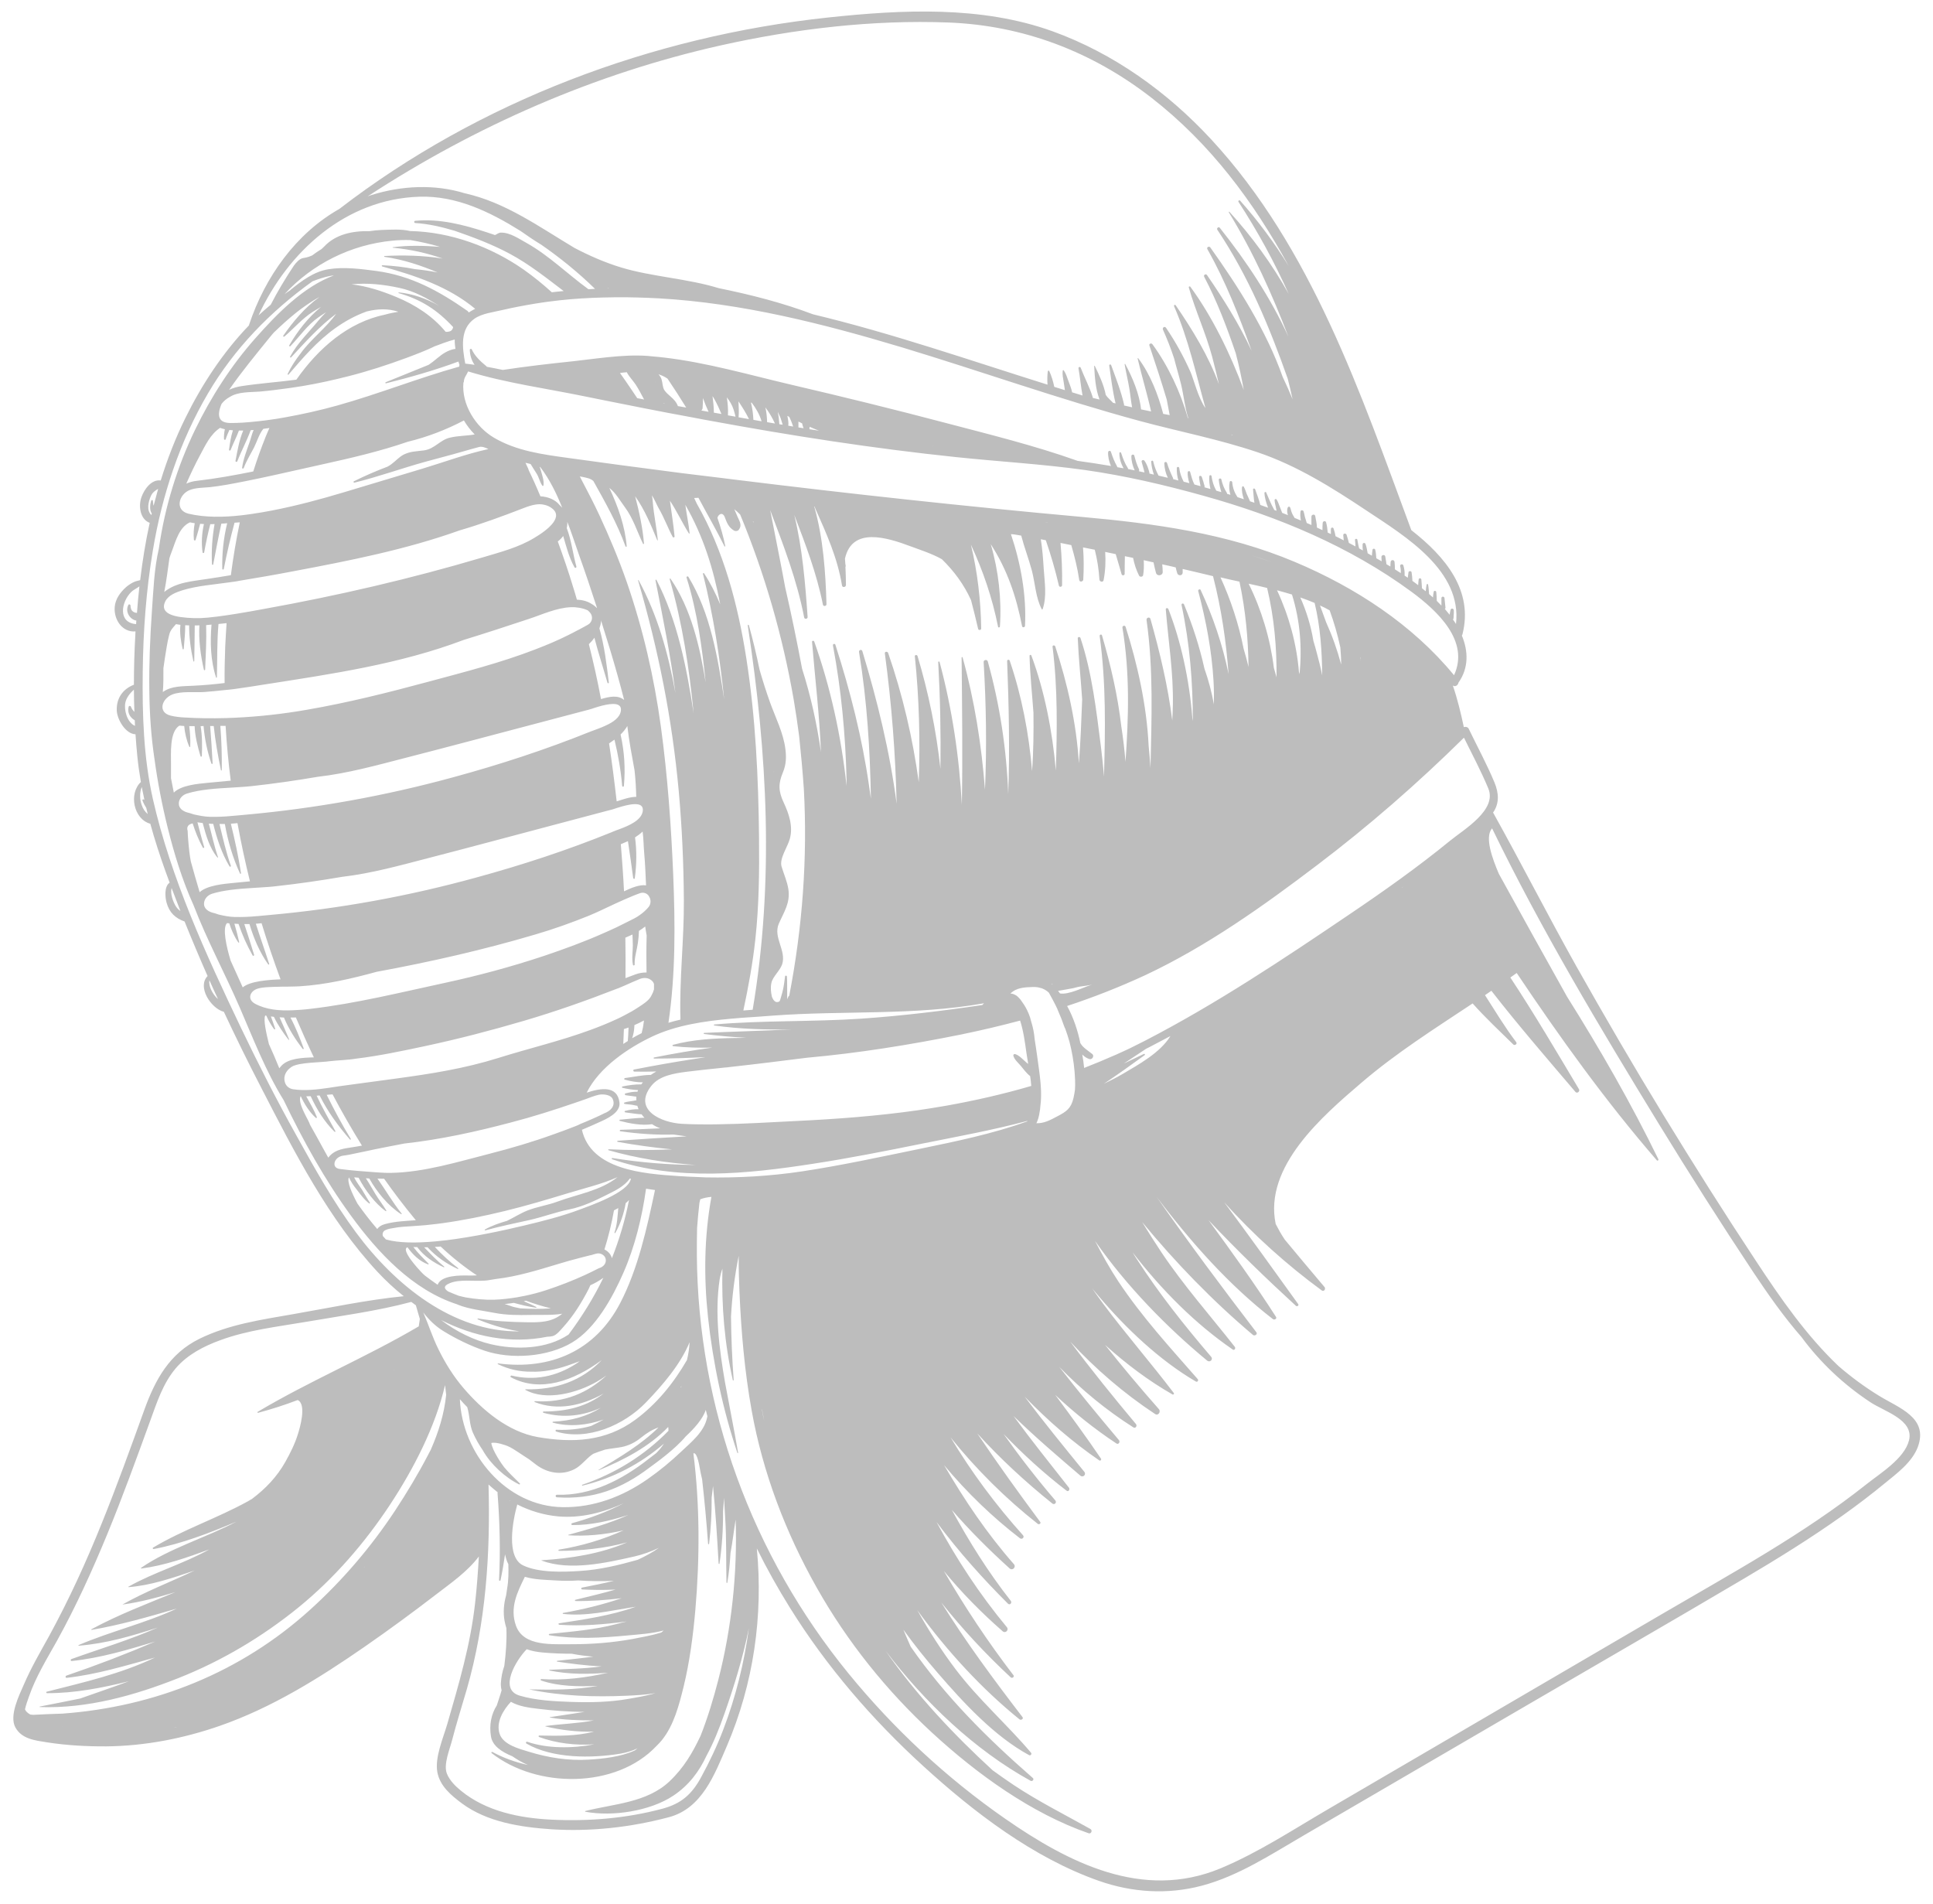 <svg width="130" height="128" viewBox="0 0 130 128" fill="none" xmlns="http://www.w3.org/2000/svg">
<path d="M126.37 93.851C125.407 93.262 124.501 92.591 123.645 91.854C121.472 89.791 119.735 87.279 118.097 84.79C115.964 81.565 113.898 78.291 111.881 74.993C109.864 71.694 107.922 68.354 106.02 64.982C104.102 61.561 102.324 58.066 100.414 54.636C100.85 54.014 100.801 53.318 100.505 52.606C99.994 51.378 99.352 50.2 98.776 49.004C98.718 48.882 98.57 48.849 98.447 48.89C98.249 47.957 98.019 46.999 97.706 46.09C97.862 46.213 98.06 46.074 98.085 45.902C98.792 44.904 98.743 43.766 98.315 42.735C98.331 42.71 98.348 42.685 98.356 42.645C99.097 39.714 97.22 37.447 94.915 35.646C91.507 26.454 88.239 16.697 81.448 9.363C78.501 6.179 74.887 3.585 70.787 2.103C65.988 0.376 60.67 0.646 55.681 1.178C43.868 2.439 32.237 6.801 22.827 14.045C19.889 15.707 17.822 18.629 16.752 21.838C16.744 21.854 16.752 21.862 16.744 21.879C14.991 23.696 13.566 25.873 12.463 28.116C11.796 29.466 11.253 30.874 10.809 32.307C10.191 32.217 9.706 32.888 9.516 33.42C9.302 34.001 9.409 34.91 10.068 35.155C9.788 36.424 9.582 37.717 9.426 39.01C9.277 39.051 9.113 39.084 9.088 39.1C8.874 39.182 8.652 39.33 8.479 39.477C8.084 39.829 7.746 40.295 7.713 40.836C7.656 41.679 8.232 42.53 9.113 42.456C9.113 42.514 9.105 42.571 9.105 42.628C9.039 43.758 9.006 44.904 9.006 46.041C8.281 46.32 7.82 46.925 7.853 47.777C7.878 48.374 8.438 49.348 9.113 49.373C9.146 49.872 9.187 50.363 9.236 50.854C9.294 51.435 9.376 52.008 9.475 52.581C8.644 53.359 8.981 55.078 10.109 55.389C10.405 56.469 10.751 57.533 11.13 58.589C11.22 58.843 11.319 59.097 11.41 59.351C11.031 59.604 11.105 60.349 11.204 60.701C11.393 61.372 11.796 61.741 12.414 61.962C12.908 63.19 13.426 64.417 13.961 65.629C13.245 66.357 14.184 67.806 15.056 68.035C15.871 69.779 16.719 71.498 17.6 73.2C19.798 77.465 22.095 81.975 25.396 85.527C25.939 86.108 26.524 86.656 27.157 87.156C24.671 87.401 22.194 87.933 19.74 88.359C17.584 88.736 15.394 89.047 13.41 90.021C11.401 91.011 10.446 92.754 9.714 94.776C8.792 97.33 7.87 99.892 6.849 102.413C5.804 105.008 4.643 107.553 3.301 110.009C2.708 111.081 2.091 112.137 1.605 113.267C1.292 113.979 0.609 115.354 1.029 116.14C1.457 116.934 2.354 117.024 3.169 117.155C4.486 117.359 5.82 117.433 7.154 117.425C9.755 117.4 12.348 116.893 14.793 116.041C18.291 114.822 21.477 112.833 24.507 110.737C26.137 109.608 27.734 108.437 29.298 107.234C30.319 106.448 31.43 105.687 32.204 104.656C32.146 105.687 32.072 106.719 31.957 107.742C31.652 110.557 30.862 113.218 30.08 115.927C29.808 116.86 29.232 118.17 29.413 119.16C29.586 120.093 30.335 120.715 31.059 121.255C32.755 122.516 35.019 122.86 37.077 122.999C39.728 123.171 42.42 122.868 44.98 122.189C47.211 121.599 48.05 119.332 48.882 117.408C50.684 113.201 51.335 108.642 50.899 104.116C51.574 105.483 52.323 106.817 53.129 108.11C55.591 112.063 58.661 115.624 62.102 118.759C65.51 121.869 69.503 124.922 73.907 126.469C76.146 127.255 78.517 127.403 80.814 126.797C83.267 126.15 85.465 124.701 87.63 123.441L102.596 114.715C107.502 111.851 112.425 109.019 117.314 106.129C119.57 104.795 121.801 103.412 123.941 101.889C124.904 101.202 125.843 100.49 126.757 99.737C127.58 99.065 128.584 98.329 128.979 97.297C129.712 95.317 127.711 94.678 126.37 93.851ZM34.698 109.305C34.27 108.102 34.788 107.062 35.299 106.023C35.966 106.227 36.756 106.227 37.365 106.268C37.884 106.301 38.394 106.301 38.896 106.268C39.621 106.317 40.452 106.334 41.292 106.293C40.526 106.481 39.785 106.62 39.135 106.751C39.061 106.768 39.086 106.874 39.151 106.874C39.794 106.907 40.576 106.923 41.399 106.882C40.51 107.136 39.604 107.349 38.699 107.57C38.649 107.578 38.658 107.652 38.707 107.652C39.728 107.668 40.773 107.586 41.81 107.463C40.551 107.889 39.25 108.208 37.867 108.454C37.826 108.462 37.843 108.519 37.876 108.519C39.423 108.691 40.93 108.323 42.453 108.085C42.559 108.069 42.658 108.053 42.757 108.036C41.078 108.642 39.193 108.904 37.596 109.15C37.538 109.158 37.554 109.24 37.612 109.248C39.135 109.354 40.642 109.223 42.156 109.027C41.909 109.084 41.662 109.141 41.432 109.207C39.958 109.592 38.46 109.706 36.953 109.862C36.904 109.87 36.888 109.944 36.945 109.952C38.682 110.23 40.452 110.132 42.197 109.968C42.979 109.894 43.844 109.845 44.626 109.632C44.576 109.682 44.527 109.731 44.469 109.772C43.836 109.968 43.169 110.083 42.543 110.205C41.193 110.451 39.818 110.557 38.452 110.557C37.192 110.541 35.208 110.746 34.698 109.305ZM38.485 102.544C39.703 102.56 41.02 102.266 42.255 101.865C40.971 102.446 39.588 102.822 38.23 103.199C38.213 103.207 38.213 103.232 38.238 103.232C39.3 103.305 40.642 103.207 41.942 102.896C40.567 103.518 39.11 103.952 37.587 104.197C37.538 104.206 37.554 104.279 37.596 104.279C39.028 104.279 40.65 104.124 42.181 103.706C40.395 104.476 38.394 104.787 36.427 104.91C36.41 104.91 36.41 104.926 36.427 104.934C38.328 105.638 40.74 105.09 42.666 104.656C43.202 104.533 43.77 104.337 44.313 104.075C43.885 104.386 43.399 104.639 42.897 104.877C41.629 105.237 40.329 105.548 39.02 105.63C37.876 105.704 36.254 105.761 35.192 105.262C34.015 104.713 34.484 102.249 34.788 101.161C35.645 101.595 36.575 101.873 37.546 101.963C39.061 102.094 40.576 101.709 41.959 101.071C40.839 101.66 39.629 102.102 38.468 102.421C38.402 102.446 38.419 102.544 38.485 102.544ZM34.295 100.932C34.295 100.915 34.286 100.907 34.286 100.891C34.295 100.899 34.303 100.899 34.311 100.907C34.303 100.915 34.303 100.923 34.295 100.932ZM39.588 118.317C38.221 118.399 36.863 118.186 35.562 117.785C34.92 117.589 33.85 117.318 33.603 116.59C33.34 115.812 33.842 114.977 34.36 114.429C34.879 114.732 35.587 114.83 36.163 114.896C37.209 115.027 38.262 115.1 39.316 115.108C38.534 115.223 37.76 115.338 36.986 115.46C36.97 115.46 36.97 115.485 36.986 115.485C37.958 115.657 38.937 115.673 39.925 115.681C38.855 115.886 37.76 115.911 36.682 116.058C36.674 116.058 36.674 116.074 36.682 116.082C37.703 116.328 38.83 116.467 39.958 116.434C38.732 116.745 37.53 116.721 36.27 116.696C36.213 116.696 36.204 116.77 36.254 116.795C37.382 117.212 38.691 117.376 39.975 117.286C38.493 117.572 36.805 117.58 35.455 117.114C35.381 117.089 35.34 117.196 35.406 117.237C37.151 118.252 39.785 118.235 41.72 117.916C42.115 117.85 42.51 117.728 42.881 117.556C42.815 117.605 42.749 117.654 42.683 117.703C41.736 118.137 40.543 118.26 39.588 118.317ZM42.255 114.233C41.004 114.454 39.711 114.478 38.444 114.437C37.291 114.396 36.056 114.339 34.945 114.012C33.521 113.594 34.698 111.638 35.422 110.893C35.743 111.008 36.106 111.081 36.509 111.114C37.159 111.171 37.801 111.196 38.452 111.196C38.904 111.286 39.398 111.351 39.901 111.392C39.11 111.499 38.304 111.581 37.48 111.671C37.447 111.671 37.439 111.728 37.472 111.728C38.328 111.851 39.374 111.998 40.46 112.047C39.3 112.211 38.098 112.219 36.962 112.276C36.937 112.276 36.929 112.317 36.953 112.325C38.287 112.596 39.571 112.579 40.897 112.473C39.39 112.817 37.859 113.005 36.41 112.898C36.353 112.89 36.344 112.98 36.394 112.997C37.571 113.398 38.913 113.414 40.205 113.357C38.699 113.635 37.143 113.627 35.62 113.594C35.612 113.594 35.612 113.602 35.62 113.602C37.76 114.044 39.958 114.118 42.148 114.02C42.65 113.995 43.391 113.971 44.091 113.84C43.481 114.028 42.815 114.134 42.255 114.233ZM47.556 95.308C47.367 96.266 46.503 96.954 45.828 97.592C45.12 98.263 44.371 98.885 43.572 99.442C41.885 100.629 39.925 101.374 37.843 101.341C34.023 101.292 31.076 97.715 30.928 94.081C31.084 94.261 31.249 94.441 31.422 94.613C31.595 95.169 31.562 95.775 31.8 96.323C31.99 96.757 32.228 97.166 32.492 97.551V97.559C33.019 98.468 33.965 99.344 34.912 99.81C34.953 99.826 34.994 99.777 34.961 99.745C34.607 99.385 34.229 99.049 33.908 98.656C33.784 98.509 33.101 97.526 33.043 97.027C33.364 96.937 34.039 97.191 34.138 97.232C34.385 97.338 34.624 97.494 34.846 97.641C35.093 97.797 35.34 97.977 35.595 98.132C35.752 98.255 35.908 98.37 36.065 98.492C36.822 99.057 37.785 99.221 38.633 98.787C39.086 98.558 39.407 98.1 39.818 97.805C39.851 97.78 39.884 97.772 39.909 97.748C40.172 97.649 40.427 97.551 40.699 97.469C41.078 97.395 41.473 97.363 41.81 97.297C42.296 97.199 42.732 96.978 43.111 96.667C43.514 96.34 43.885 96.119 44.288 95.98C43.119 97.134 41.703 97.969 40.255 98.836C40.246 98.844 40.255 98.861 40.263 98.861C41.942 98.173 43.671 97.273 44.939 95.947C44.955 96.029 44.955 96.119 44.955 96.209C43.342 97.862 41.374 99.082 39.16 99.835C39.127 99.851 39.135 99.9 39.176 99.892C41.218 99.401 43.086 98.427 44.651 97.068C44.511 97.289 44.338 97.502 44.132 97.707C43.959 97.838 43.794 97.96 43.63 98.091C41.86 99.483 39.769 100.58 37.456 100.506C37.34 100.506 37.34 100.67 37.456 100.678C39.884 100.842 41.786 100.121 43.704 98.664C44.124 98.353 45.358 97.486 46.124 96.577C46.643 96.094 47.252 95.447 47.466 94.801C47.499 94.94 47.532 95.079 47.573 95.227C47.573 95.243 47.565 95.276 47.556 95.308ZM31.323 87.238C31.158 87.205 31.002 87.164 30.837 87.123C30.598 87.033 30.368 86.935 30.137 86.837C29.89 86.673 29.767 86.468 30.269 86.272C30.944 86.002 31.841 86.165 32.599 86.108C32.673 86.1 32.755 86.1 32.829 86.084C32.986 86.059 33.134 86.034 33.282 86.01C33.315 86.002 33.356 86.002 33.389 85.993C34.797 85.83 36.163 85.404 37.522 84.995C38.024 84.839 38.534 84.7 39.044 84.569C39.25 84.512 39.456 84.463 39.654 84.414C39.719 84.406 39.81 84.381 39.909 84.348C39.966 84.332 40.024 84.316 40.082 84.299C40.246 84.25 40.411 84.283 40.543 84.373C40.65 84.447 40.724 84.553 40.74 84.692C40.773 84.962 40.576 85.183 40.304 85.265C40.271 85.281 40.23 85.298 40.197 85.314C39.925 85.453 39.654 85.584 39.374 85.715C38.509 86.116 37.612 86.46 36.715 86.755C36.262 86.902 35.801 87.025 35.332 87.123C35.142 87.164 34.961 87.197 34.772 87.23C34.262 87.311 33.743 87.377 33.216 87.393C32.591 87.409 31.948 87.344 31.323 87.238ZM26.392 16.182C26.795 16.141 27.19 16.133 27.594 16.141C28.277 16.255 28.944 16.403 29.594 16.599C28.532 16.517 27.462 16.485 26.416 16.624C26.4 16.624 26.4 16.656 26.425 16.656C27.627 16.771 28.721 17.017 29.767 17.385C28.45 17.172 27.083 17.148 25.865 17.213C25.832 17.213 25.824 17.262 25.857 17.27C27.166 17.459 28.31 17.851 29.43 18.318C28.927 18.22 28.417 18.146 27.907 18.097C27.174 17.95 26.441 17.868 25.717 17.835C25.667 17.835 25.659 17.901 25.709 17.917C27.939 18.531 30.17 19.276 31.957 20.765C31.808 20.839 31.66 20.921 31.52 21.011C31.504 20.97 31.479 20.937 31.438 20.904C29.528 19.57 27.66 18.539 25.314 18.22C24.252 18.081 23.14 17.933 22.078 18.105C21.115 18.261 20.276 18.891 19.543 19.488C19.535 19.497 19.535 19.497 19.535 19.505C19.403 19.595 19.263 19.685 19.131 19.783C21.008 17.745 23.593 16.452 26.392 16.182ZM78.715 69.664C78.023 70.793 76.558 71.588 75.479 72.226C75.076 72.463 74.656 72.668 74.236 72.873C75.166 72.259 76.072 71.604 76.978 70.949C77.027 70.916 76.986 70.835 76.928 70.867C76.475 71.08 76.023 71.301 75.578 71.514C76.08 71.186 76.582 70.851 77.085 70.515C77.159 70.483 77.233 70.442 77.299 70.409C77.768 70.163 78.245 69.909 78.715 69.664ZM37.645 97.477C37.653 97.477 37.653 97.486 37.661 97.486C37.629 97.477 37.596 97.477 37.571 97.469C37.596 97.477 37.62 97.477 37.645 97.477ZM45.819 93.262L45.811 93.27C45.795 93.27 45.786 93.278 45.77 93.287C45.795 93.254 45.811 93.221 45.828 93.197C45.819 93.213 45.819 93.237 45.819 93.262ZM26.655 19.971C25.676 19.562 24.671 19.235 23.642 19.12C24.712 19.006 25.799 19.128 26.861 19.358C27.857 19.57 28.705 20.045 29.537 20.569C28.697 20.078 27.734 19.75 26.82 19.66C26.795 19.66 26.787 19.701 26.812 19.709C28.343 20.143 29.43 20.864 30.475 21.993C30.45 22.124 30.393 22.23 30.253 22.28C30.154 22.312 30.063 22.321 29.973 22.312C29.092 21.248 27.923 20.495 26.655 19.971ZM30.137 20.962C30.137 20.962 30.129 20.962 30.137 20.962C30.129 20.962 30.137 20.962 30.137 20.962ZM18.152 22.672C18.234 22.566 18.325 22.468 18.415 22.361C18.884 21.911 19.354 21.477 19.864 21.068C20.234 20.765 20.629 20.495 21.033 20.233C21.181 20.143 21.329 20.053 21.486 19.971C20.498 20.667 19.666 21.682 19.049 22.574C19.016 22.615 19.082 22.656 19.123 22.632C19.773 22.075 20.317 21.428 21.041 20.962C21.222 20.847 21.412 20.741 21.593 20.634C20.736 21.338 20.037 22.222 19.452 23.221C19.428 23.27 19.493 23.319 19.526 23.278C20.152 22.632 20.662 21.862 21.403 21.346C21.576 21.224 21.749 21.109 21.93 20.995C21.741 21.175 21.568 21.371 21.403 21.567C20.736 22.386 20.029 23.033 19.51 23.982C19.485 24.023 19.543 24.064 19.576 24.031C20.531 23 21.486 21.936 22.605 21.101C21.947 22.034 20.901 22.812 20.218 23.761C19.88 24.195 19.576 24.653 19.345 25.145C19.329 25.177 19.37 25.218 19.403 25.185C20.383 24.048 21.313 22.951 22.547 22.067C23.198 21.6 23.906 21.216 24.655 20.945C24.663 20.937 24.68 20.937 24.688 20.937C25.387 20.765 26.087 20.733 26.795 20.962C26.499 21.011 26.203 21.068 25.914 21.15C23.404 21.666 21.412 23.417 19.93 25.529C18.703 25.693 17.468 25.775 16.242 25.963C15.962 26.004 15.674 26.086 15.41 26.209C16.258 24.981 17.205 23.843 18.152 22.672ZM15.451 26.692C16.02 26.331 16.81 26.381 17.452 26.331C18.102 26.274 18.753 26.192 19.395 26.102C19.452 26.094 19.51 26.086 19.567 26.078C19.831 26.037 20.094 25.996 20.366 25.955C21.395 25.783 22.416 25.554 23.42 25.3C24.745 24.964 26.054 24.539 27.338 24.064C27.972 23.827 28.623 23.581 29.232 23.286C29.676 23.123 30.121 22.943 30.582 22.828C30.574 23.041 30.598 23.254 30.631 23.466C30.607 23.466 30.59 23.458 30.566 23.466C30.105 23.557 29.767 23.786 29.413 24.08C29.215 24.252 29.018 24.4 28.828 24.531C27.865 24.924 26.902 25.316 25.939 25.701C25.898 25.718 25.914 25.783 25.956 25.775C27.594 25.366 29.24 24.899 30.829 24.31C30.854 24.383 30.878 24.465 30.903 24.539C30.887 24.572 30.887 24.612 30.887 24.653H30.878C28.121 25.423 25.445 26.495 22.687 27.265C21.518 27.592 20.341 27.854 19.148 28.067C18.942 28.099 18.736 28.14 18.53 28.173C18.489 28.181 18.448 28.181 18.407 28.189C17.715 28.296 17.016 28.369 16.316 28.419C16.036 28.435 15.756 28.443 15.476 28.443C14.735 28.427 14.546 28.001 14.9 27.158C15.048 26.962 15.238 26.806 15.451 26.692ZM13.451 30.612C13.822 29.925 14.143 29.204 14.801 28.77C14.9 28.803 15.007 28.836 15.122 28.861C15.073 29.073 15.056 29.303 15.065 29.515C15.065 29.581 15.163 29.597 15.18 29.532C15.246 29.319 15.336 29.114 15.427 28.91C15.501 28.918 15.583 28.926 15.665 28.934C15.526 29.36 15.46 29.802 15.402 30.244C15.394 30.309 15.493 30.309 15.509 30.26C15.682 29.818 15.904 29.393 16.069 28.951C16.168 28.951 16.258 28.951 16.357 28.951C16.085 29.589 15.97 30.309 15.838 30.981C15.822 31.062 15.929 31.087 15.962 31.013C16.233 30.309 16.604 29.638 16.859 28.926C16.925 28.918 16.991 28.918 17.057 28.91C16.933 29.188 16.867 29.515 16.777 29.753C16.587 30.301 16.357 30.882 16.283 31.455C16.275 31.521 16.373 31.521 16.39 31.472C16.571 30.989 16.843 30.555 17.081 30.097C17.279 29.712 17.419 29.196 17.691 28.861C17.699 28.852 17.699 28.844 17.707 28.836C17.847 28.82 17.979 28.803 18.119 28.779C18.028 28.975 17.946 29.18 17.863 29.376C17.559 30.137 17.279 30.915 17.032 31.701C15.773 31.955 14.513 32.184 13.229 32.331C12.99 32.356 12.751 32.421 12.529 32.519C12.817 31.873 13.114 31.234 13.451 30.612ZM13.04 36.285C13.048 36.35 13.138 36.366 13.155 36.301C13.262 35.949 13.369 35.581 13.459 35.221C13.542 35.229 13.632 35.229 13.714 35.237C13.575 35.867 13.533 36.497 13.624 37.144C13.632 37.201 13.723 37.201 13.731 37.144C13.846 36.506 13.978 35.875 14.143 35.245C14.241 35.245 14.332 35.245 14.431 35.237C14.274 36.129 14.209 37.029 14.258 37.938C14.258 37.987 14.332 38.004 14.34 37.946C14.513 37.038 14.686 36.121 14.883 35.221V35.212C15.023 35.204 15.155 35.196 15.279 35.18C15.032 36.195 14.925 37.209 14.949 38.249C14.949 38.306 15.032 38.315 15.048 38.265C15.254 37.218 15.493 36.178 15.773 35.147C15.888 35.139 16.011 35.13 16.127 35.122C15.88 36.301 15.682 37.488 15.526 38.675C15.015 38.757 14.505 38.847 13.986 38.92C12.965 39.084 11.871 39.133 11.047 39.804C11.195 39.051 11.286 38.29 11.393 37.537C11.443 37.373 11.5 37.209 11.566 37.046C11.821 36.366 12.06 35.441 12.776 35.122C12.883 35.147 12.982 35.163 13.097 35.18C13.023 35.54 13.007 35.941 13.04 36.285ZM69.034 70.818C69.067 71.039 69.108 71.285 69.149 71.538C69.1 71.498 69.05 71.465 69.009 71.424C68.795 71.244 68.548 70.957 68.268 70.875C68.194 70.859 68.128 70.924 68.153 70.99C68.219 71.244 68.474 71.457 68.638 71.653C68.836 71.89 69.034 72.169 69.281 72.357C69.314 72.578 69.338 72.799 69.355 73.02C69.355 73.02 69.355 73.02 69.347 73.02C67.478 73.568 65.568 74.002 63.642 74.346C63 74.46 62.349 74.559 61.699 74.657C58.991 75.042 56.258 75.246 53.525 75.377C51.804 75.459 50.051 75.574 48.306 75.598C48.091 75.598 47.877 75.606 47.663 75.606C47.062 75.606 46.47 75.598 45.877 75.566C44.527 75.5 42.518 74.649 43.803 73.012C44.354 72.316 45.375 72.169 46.198 72.062C46.964 71.964 47.729 71.89 48.495 71.808C48.635 71.792 48.767 71.776 48.906 71.768C48.997 71.759 49.087 71.743 49.178 71.735C50.882 71.547 52.578 71.334 54.274 71.121C57.739 70.81 61.197 70.253 64.605 69.566C65.28 69.427 65.947 69.279 66.614 69.124C67.28 68.968 67.947 68.796 68.606 68.624C68.828 69.312 68.927 70.057 69.034 70.818ZM52.059 51.861C52.051 51.877 52.051 51.894 52.043 51.918C52.043 51.91 52.043 51.902 52.043 51.894C52.051 51.886 52.051 51.877 52.059 51.861ZM53.08 66.947C53.064 66.963 53.047 66.979 53.031 66.996C52.989 67.061 52.965 67.135 52.94 67.2C52.94 67.061 52.94 66.922 52.94 66.783C52.932 66.406 52.948 66.038 52.924 65.661C52.915 65.596 52.817 65.571 52.8 65.645C52.751 66.013 52.71 66.382 52.611 66.742C52.57 66.897 52.52 67.045 52.479 67.2C52.463 67.266 52.438 67.307 52.413 67.339C52.158 67.478 52.002 67.257 51.911 67.012C51.845 66.717 51.812 66.414 51.878 66.095C51.969 65.661 52.454 65.277 52.603 64.835C52.899 63.91 51.977 63.026 52.38 62.101C52.726 61.315 53.154 60.718 53.022 59.801C52.94 59.261 52.718 58.786 52.561 58.262C52.405 57.73 52.973 56.936 53.113 56.42C53.352 55.577 53.064 54.734 52.71 53.973C52.347 53.203 52.331 52.696 52.66 51.918C52.874 51.403 52.891 50.887 52.817 50.347C52.685 49.291 52.158 48.251 51.796 47.253C51.532 46.516 51.294 45.771 51.08 45.018C50.874 44.02 50.635 43.021 50.364 42.039C50.347 41.99 50.289 42.014 50.289 42.055C51.606 50.674 52.076 59.261 50.619 67.896C50.413 67.912 50.207 67.929 49.993 67.945C50.331 66.357 50.627 64.761 50.8 63.148C51.047 60.881 51.071 58.589 51.047 56.314C51.006 52.287 50.816 48.243 50.191 44.257C49.631 40.672 48.676 37.046 46.865 33.87C46.807 33.739 46.741 33.608 46.684 33.485C46.783 33.485 46.873 33.477 46.972 33.469C47.548 34.557 48.174 35.622 48.725 36.735C48.742 36.767 48.783 36.743 48.775 36.71C48.651 36.088 48.47 35.45 48.248 34.819C48.306 34.582 48.594 34.394 48.742 34.77C48.882 35.139 48.997 35.458 49.359 35.671C49.45 35.728 49.606 35.72 49.68 35.63C49.919 35.327 49.746 35.065 49.606 34.754C49.532 34.582 49.458 34.41 49.384 34.238C49.524 34.353 49.656 34.468 49.779 34.598C51.442 38.609 52.644 42.808 53.376 47.024C53.516 47.85 53.64 48.685 53.747 49.512C53.87 50.682 53.977 51.853 54.06 53.032C54.315 57.689 53.969 62.355 53.08 66.947ZM37.489 80.796C36.83 81.041 36.122 81.14 35.472 81.393C34.986 81.59 34.558 81.868 34.097 82.089C33.587 82.237 33.084 82.408 32.615 82.67C32.582 82.687 32.607 82.736 32.64 82.728C33.628 82.457 34.624 82.253 35.62 82.032C36.526 81.827 37.382 81.5 38.287 81.32C39.176 81.14 39.999 80.747 40.798 80.346C41.382 80.051 41.975 79.781 42.362 79.241C42.387 79.249 42.403 79.249 42.428 79.257C42.28 80.19 39.58 81.107 38.995 81.328C37.777 81.786 36.501 82.106 35.233 82.408C33.727 82.769 31.817 83.17 30.039 83.391C29.775 83.423 29.52 83.448 29.265 83.472C27.981 83.587 26.812 83.579 25.988 83.35C25.972 83.341 25.956 83.333 25.939 83.325C25.873 83.251 25.816 83.186 25.75 83.112C25.7 82.965 25.75 82.801 25.906 82.719C26.104 82.621 26.359 82.588 26.474 82.572C26.869 82.49 27.289 82.474 27.684 82.449C27.874 82.433 28.063 82.417 28.252 82.408C28.508 82.392 28.763 82.368 29.018 82.335C29.248 82.31 29.479 82.286 29.709 82.253C31.142 82.056 32.549 81.77 33.957 81.426C35.373 81.082 36.772 80.665 38.172 80.239C39.267 79.904 40.469 79.625 41.531 79.151C40.386 80.067 38.863 80.288 37.489 80.796ZM24.038 80.927C23.659 80.215 23.313 79.437 23.47 79.167C23.593 79.454 23.774 79.715 23.972 79.961C24.235 80.297 24.49 80.665 24.828 80.919C24.852 80.943 24.894 80.902 24.877 80.87C24.688 80.591 24.531 80.288 24.35 80.002C24.169 79.724 23.963 79.462 23.815 79.167C23.898 79.167 23.972 79.175 24.038 79.183C24.062 79.183 24.087 79.183 24.12 79.192C24.531 79.986 25.206 80.91 25.939 81.434C25.964 81.451 25.988 81.418 25.98 81.393C25.75 81.009 25.47 80.657 25.239 80.272C25.025 79.928 24.828 79.56 24.605 79.224C24.68 79.233 24.762 79.233 24.836 79.241C25.346 80.149 26.096 81.074 26.976 81.639C27.001 81.655 27.026 81.623 27.009 81.598C26.408 80.853 25.939 80.026 25.387 79.249C25.536 79.249 25.684 79.257 25.832 79.257C26.491 80.19 27.182 81.099 27.907 81.975C27.923 81.999 27.948 82.024 27.964 82.048C27.264 82.097 26.565 82.122 25.881 82.31C25.634 82.376 25.47 82.498 25.371 82.638C24.894 82.089 24.457 81.516 24.038 80.927ZM38.6 75.762C38.155 75.934 37.711 76.106 37.258 76.261C35.834 76.777 34.385 77.203 32.92 77.579C30.763 78.127 28.532 78.823 26.293 78.864C26.285 78.864 26.285 78.864 26.277 78.864C26.021 78.872 25.774 78.856 25.519 78.84C25.429 78.831 25.338 78.831 25.256 78.823C24.474 78.766 23.659 78.709 22.86 78.602C22.58 78.57 22.449 78.398 22.506 78.16C22.572 77.915 22.803 77.751 23.05 77.71C23.214 77.686 23.395 77.661 23.511 77.636C23.865 77.563 24.219 77.489 24.573 77.415C24.787 77.366 25.009 77.325 25.223 77.276C25.881 77.145 26.532 77.014 27.19 76.891C29.635 76.621 32.047 76.089 34.418 75.459C35.859 75.083 37.275 74.632 38.682 74.15C38.863 74.084 39.044 74.027 39.226 73.961C39.283 73.945 39.333 73.92 39.39 73.904C39.687 73.797 39.975 73.675 40.279 73.609C40.592 73.552 41.086 73.609 41.209 73.904C41.399 74.338 41.094 74.69 40.633 74.862C40.452 74.952 40.271 75.042 40.082 75.124C39.744 75.279 39.398 75.426 39.053 75.566C38.913 75.639 38.756 75.705 38.6 75.762ZM18.086 70.204C17.905 69.468 17.699 68.543 17.839 68.281C17.863 68.289 17.888 68.289 17.913 68.297C18.053 68.616 18.226 68.919 18.431 69.197C18.456 69.23 18.522 69.214 18.506 69.165C18.415 68.886 18.316 68.616 18.218 68.346C18.291 68.354 18.357 68.362 18.423 68.371C18.423 68.379 18.423 68.387 18.431 68.395C18.695 68.936 19.041 69.435 19.403 69.909C19.419 69.934 19.452 69.918 19.444 69.885C19.23 69.386 19.024 68.886 18.802 68.403C18.901 68.412 19 68.412 19.098 68.42C19.403 69.165 19.864 69.885 20.349 70.523C20.374 70.556 20.448 70.54 20.424 70.491C20.168 69.803 19.889 69.083 19.535 68.42C19.658 68.42 19.782 68.42 19.897 68.412C20.284 69.312 20.687 70.212 21.107 71.096C20.325 71.121 19.411 71.162 18.942 71.645C18.884 71.702 18.835 71.768 18.785 71.833C18.563 71.285 18.333 70.744 18.086 70.204ZM15.509 64.589C15.229 63.664 14.941 62.387 15.27 62.068C15.32 62.076 15.369 62.076 15.419 62.084C15.559 62.526 15.764 62.993 16.028 63.37C16.044 63.394 16.094 63.378 16.085 63.345C15.995 62.936 15.888 62.518 15.764 62.109C15.855 62.117 15.954 62.117 16.044 62.125C16.291 62.862 16.612 63.574 16.991 64.245C17.016 64.294 17.106 64.262 17.09 64.204C16.876 63.509 16.662 62.821 16.431 62.134C16.555 62.134 16.67 62.134 16.777 62.134C17.057 63.075 17.468 64.041 18.036 64.843C18.061 64.876 18.119 64.859 18.102 64.81C17.814 63.91 17.493 63.018 17.205 62.109C17.221 62.109 17.238 62.109 17.254 62.109C17.37 62.101 17.477 62.084 17.592 62.076C17.979 63.345 18.407 64.606 18.868 65.85C18.036 65.882 16.818 65.972 16.324 66.39C16.061 65.8 15.781 65.195 15.509 64.589ZM12.834 57.926C12.793 57.714 12.76 57.492 12.735 57.28C12.702 57.001 12.677 56.723 12.653 56.437C12.636 56.248 12.628 56.06 12.62 55.872C12.537 55.594 12.653 55.43 12.957 55.364C13.138 55.929 13.352 56.469 13.64 56.993C13.665 57.042 13.748 57.01 13.731 56.952C13.566 56.404 13.426 55.847 13.278 55.291C13.393 55.307 13.509 55.323 13.632 55.34C13.846 56.142 14.085 57.01 14.62 57.656C14.636 57.673 14.669 57.656 14.661 57.632C14.406 56.895 14.25 56.134 14.044 55.381C14.143 55.389 14.241 55.397 14.34 55.397C14.587 56.388 14.908 57.378 15.435 58.254C15.46 58.303 15.55 58.27 15.526 58.213C15.196 57.288 14.991 56.355 14.76 55.405C14.892 55.405 15.007 55.405 15.122 55.405C15.32 56.543 15.657 57.689 16.143 58.737C16.16 58.778 16.217 58.745 16.209 58.712C16.036 57.599 15.797 56.486 15.526 55.389C15.55 55.389 15.575 55.389 15.6 55.381C15.723 55.373 15.847 55.356 15.97 55.348C16.209 56.658 16.489 57.967 16.81 59.261C16.415 59.301 16.02 59.334 15.624 59.375C15.073 59.432 13.945 59.523 13.426 59.989C13.221 59.301 13.023 58.614 12.834 57.926ZM12.282 43.635C12.29 43.676 12.356 43.668 12.356 43.627C12.397 43.103 12.463 42.563 12.455 42.039C12.546 42.047 12.628 42.047 12.719 42.047C12.719 42.865 12.825 43.66 13.007 44.462C13.015 44.494 13.064 44.486 13.064 44.453C13.072 43.651 13.097 42.857 13.097 42.055C13.204 42.055 13.311 42.055 13.41 42.047C13.352 43.037 13.492 44.077 13.714 45.035C13.723 45.084 13.797 45.067 13.797 45.026C13.838 44.036 13.896 43.021 13.863 42.031C13.896 42.031 13.929 42.031 13.961 42.022C14.052 42.014 14.143 42.006 14.225 41.998C14.126 43.185 14.159 44.413 14.53 45.55C14.538 45.583 14.579 45.575 14.587 45.542C14.62 44.339 14.587 43.152 14.694 41.957C14.875 41.941 15.056 41.924 15.238 41.9C15.204 42.423 15.172 42.947 15.147 43.471C15.114 44.29 15.098 45.108 15.106 45.927C14.414 46.009 13.731 46.074 13.031 46.107C12.266 46.148 11.525 46.115 10.949 46.532C10.998 46.001 10.99 45.46 10.99 44.928C11.056 44.445 11.13 43.971 11.212 43.488C11.253 43.218 11.311 42.956 11.377 42.694C11.451 42.366 11.648 42.186 11.838 41.965C11.936 41.981 12.035 42.006 12.134 42.014C12.076 42.546 12.159 43.111 12.282 43.635ZM42.057 63.05C42.214 62.985 42.378 62.911 42.535 62.837C42.543 63.083 42.559 63.32 42.559 63.566C42.559 64.008 42.477 64.45 42.568 64.876C42.584 64.941 42.683 64.925 42.683 64.859C42.658 64.393 42.831 63.885 42.897 63.419C42.938 63.148 42.963 62.87 42.971 62.592C43.119 62.502 43.259 62.404 43.391 62.297C43.416 62.502 43.457 62.698 43.49 62.903C43.465 63.73 43.465 64.565 43.481 65.391C43.226 65.383 42.963 65.432 42.724 65.522C42.51 65.604 42.288 65.686 42.066 65.768C42.074 64.867 42.074 63.959 42.057 63.05ZM15.789 61.659C15.427 61.651 15.065 61.577 14.711 61.495C14.62 61.462 14.53 61.438 14.439 61.405C14.003 61.315 13.69 61.094 13.723 60.718C13.748 60.423 13.978 60.185 14.258 60.095C15.048 59.85 16.003 59.768 16.925 59.711C17.139 59.694 17.353 59.686 17.559 59.67C17.913 59.645 18.25 59.629 18.563 59.588C20.053 59.424 21.535 59.211 23.009 58.958C24.992 58.728 26.91 58.188 28.87 57.681C31.627 56.969 34.385 56.224 37.143 55.495C38.427 55.152 39.719 54.816 41.004 54.472C41.037 54.464 41.078 54.456 41.111 54.448C41.185 54.431 41.341 54.374 41.522 54.317C42.197 54.104 43.35 53.793 43.226 54.554C43.127 55.16 42.304 55.512 41.67 55.749C41.489 55.815 41.325 55.872 41.201 55.929C41.185 55.937 41.168 55.946 41.144 55.954C38.18 57.157 35.134 58.156 32.047 58.999C27.479 60.259 22.803 61.11 18.086 61.528C17.88 61.544 17.666 61.569 17.46 61.585C17.394 61.593 17.328 61.602 17.262 61.602C16.76 61.651 16.275 61.667 15.789 61.659ZM14.134 61.831C14.134 61.839 14.134 61.839 14.134 61.831C14.134 61.839 14.134 61.831 14.134 61.831ZM14.118 54.922C13.748 54.914 13.393 54.84 13.031 54.759C12.941 54.726 12.85 54.701 12.751 54.669C12.307 54.579 12.002 54.358 12.027 53.981C12.052 53.686 12.282 53.449 12.57 53.359C13.468 53.081 14.562 53.015 15.583 52.958C15.797 52.941 16.011 52.933 16.217 52.917C16.456 52.901 16.686 52.884 16.909 52.86C18.407 52.696 19.897 52.483 21.387 52.229C23.387 52 25.322 51.46 27.289 50.953C30.072 50.24 32.846 49.496 35.62 48.767C36.953 48.415 38.287 48.063 39.621 47.711C39.695 47.695 39.835 47.646 40.008 47.588C40.156 47.539 40.337 47.49 40.518 47.441C41.152 47.285 41.852 47.22 41.753 47.818C41.679 48.251 41.242 48.554 40.757 48.775C40.592 48.857 40.419 48.923 40.255 48.988C40.049 49.07 39.851 49.135 39.703 49.193C36.698 50.404 33.611 51.411 30.483 52.262C25.906 53.514 21.222 54.358 16.497 54.783C16.291 54.8 16.077 54.824 15.871 54.84C15.773 54.849 15.674 54.857 15.575 54.865C15.089 54.914 14.604 54.931 14.118 54.922ZM11.5 52.328C11.5 52 11.5 51.673 11.5 51.337C11.508 50.707 11.385 49.201 12.068 48.792C12.175 48.8 12.282 48.808 12.389 48.816C12.43 49.291 12.546 49.79 12.735 50.216C12.751 50.249 12.793 50.232 12.793 50.2C12.817 49.749 12.784 49.283 12.727 48.824C12.85 48.824 12.965 48.824 13.089 48.824C13.114 49.496 13.295 50.216 13.484 50.846C13.501 50.895 13.566 50.887 13.575 50.838C13.599 50.183 13.607 49.471 13.492 48.824C13.558 48.824 13.624 48.824 13.69 48.816C13.764 49.676 13.937 50.527 14.217 51.337C14.233 51.378 14.307 51.378 14.299 51.329C14.258 50.494 14.2 49.651 14.134 48.816C14.217 48.816 14.291 48.816 14.373 48.816C14.48 49.815 14.653 50.805 14.859 51.787C14.867 51.82 14.916 51.812 14.916 51.779C14.925 50.789 14.9 49.798 14.818 48.808C14.933 48.808 15.056 48.808 15.172 48.808C15.246 50.044 15.361 51.272 15.517 52.491C14.991 52.541 14.472 52.59 13.945 52.639C13.369 52.696 12.192 52.786 11.69 53.294C11.624 52.974 11.558 52.647 11.5 52.328ZM39.604 43.316C39.736 43.185 39.868 43.037 39.975 42.882C40.238 43.897 40.567 44.904 40.855 45.91C40.872 45.959 40.954 45.951 40.946 45.894C40.798 44.674 40.65 43.438 40.312 42.252C40.329 42.194 40.345 42.137 40.362 42.088C40.386 42.014 40.403 41.932 40.411 41.859C40.411 41.842 40.419 41.826 40.419 41.81C40.419 41.801 40.419 41.801 40.419 41.793C40.419 41.769 40.419 41.736 40.419 41.711C40.633 42.391 40.847 43.078 41.053 43.758C41.382 44.855 41.695 45.959 41.975 47.065C41.555 46.713 40.962 46.843 40.419 47.007C40.189 45.771 39.909 44.535 39.604 43.316ZM40.971 49.234C40.979 49.225 40.995 49.217 41.004 49.209C40.995 49.217 40.979 49.225 40.971 49.234ZM41.325 49.733C41.572 50.756 41.753 51.787 41.843 52.843C41.852 52.917 41.95 52.917 41.959 52.843C42.066 51.673 41.992 50.527 41.736 49.389C41.917 49.209 42.074 49.021 42.189 48.816C42.304 49.807 42.494 50.805 42.675 51.796C42.741 52.385 42.774 52.974 42.79 53.58C42.354 53.58 41.876 53.76 41.473 53.883C41.325 52.581 41.16 51.28 40.962 49.987C41.078 49.905 41.201 49.823 41.325 49.733ZM42.23 56.559C42.354 57.386 42.477 58.213 42.584 59.039C42.593 59.097 42.683 59.121 42.691 59.056C42.815 58.147 42.831 57.222 42.708 56.306C42.889 56.191 43.062 56.06 43.218 55.913C43.284 56.396 43.284 56.92 43.325 57.37C43.391 58.09 43.416 58.81 43.449 59.531C43.029 59.465 42.461 59.694 41.967 59.932C41.917 58.876 41.835 57.82 41.753 56.764C41.901 56.699 42.066 56.633 42.23 56.559ZM38.913 37.234C39.349 38.446 39.761 39.673 40.156 40.893C40.057 40.795 39.942 40.696 39.785 40.606C39.497 40.418 39.151 40.336 38.797 40.32C38.715 40.042 38.641 39.763 38.55 39.493C38.238 38.454 37.884 37.422 37.513 36.407C37.653 36.301 37.777 36.178 37.876 36.039C38.09 36.759 38.271 37.504 38.641 38.151C38.682 38.216 38.781 38.175 38.765 38.102C38.526 37.242 38.435 36.342 38.114 35.507C38.123 35.466 38.139 35.425 38.139 35.384C38.155 35.286 38.155 35.188 38.155 35.09C38.427 35.794 38.666 36.522 38.913 37.234ZM15.723 46.336C16.431 46.238 17.131 46.131 17.831 46.017C22.342 45.313 26.902 44.65 31.183 43.029C32.648 42.579 34.097 42.104 35.554 41.621C36.427 41.335 37.439 40.86 38.411 40.827C38.6 40.819 38.789 40.836 38.97 40.868C39.16 40.901 39.349 40.958 39.53 41.04C39.58 41.089 39.629 41.13 39.67 41.179C39.909 41.433 39.843 41.842 39.538 42.006C39.464 42.047 39.382 42.088 39.316 42.129C39.201 42.186 39.102 42.243 39.044 42.276C38.979 42.317 38.904 42.35 38.839 42.383C38.633 42.489 38.427 42.604 38.221 42.702C37.505 43.062 36.764 43.373 36.015 43.66C33.669 44.568 31.216 45.19 28.787 45.845C26.087 46.573 23.379 47.253 20.621 47.727C19.024 48.006 17.402 48.186 15.789 48.26C15.575 48.268 15.361 48.276 15.155 48.284C14.241 48.309 13.319 48.3 12.406 48.243C12.093 48.227 11.788 48.194 11.484 48.12C10.595 47.908 10.866 46.983 11.591 46.696C12.2 46.459 13.056 46.573 13.706 46.532C14.175 46.5 14.636 46.451 15.098 46.401C15.303 46.385 15.517 46.361 15.723 46.336ZM17.345 66.472C17.682 66.374 18.053 66.374 18.399 66.357C18.613 66.349 18.835 66.349 19.049 66.341C19.271 66.341 19.493 66.341 19.716 66.333C19.872 66.333 20.02 66.324 20.177 66.316C21.897 66.21 23.634 65.809 25.338 65.342C28.936 64.679 32.508 63.869 35.99 62.837C37.225 62.477 38.435 62.044 39.629 61.561C40.164 61.34 40.781 61.037 41.399 60.75C41.596 60.66 41.786 60.578 41.983 60.488C42.354 60.325 42.716 60.169 43.053 60.054C43.267 59.981 43.514 60.054 43.638 60.251C43.638 60.259 43.646 60.259 43.646 60.267C43.794 60.488 43.786 60.791 43.613 60.996C43.432 61.217 43.193 61.413 43.012 61.536C42.815 61.683 42.576 61.798 42.362 61.904C42.255 61.962 42.14 62.011 42.033 62.068C41.843 62.166 41.646 62.256 41.456 62.355C41.185 62.477 40.913 62.608 40.642 62.723C39.308 63.32 37.933 63.82 36.55 64.286C34.377 65.007 32.163 65.604 29.923 66.087C26.96 66.725 23.93 67.478 20.901 67.831C20.72 67.855 20.531 67.871 20.341 67.888C20.127 67.904 19.905 67.921 19.683 67.929C18.802 67.97 17.896 67.896 17.147 67.487C16.596 67.184 16.818 66.619 17.345 66.472ZM19.823 71.637C20.177 71.514 20.745 71.465 21.263 71.432C21.502 71.416 21.733 71.399 21.93 71.383C22.004 71.375 22.078 71.367 22.144 71.358C22.58 71.301 23.494 71.268 23.922 71.186C25.495 70.998 27.067 70.663 28.606 70.335C30.829 69.86 33.027 69.287 35.2 68.649C37.324 68.027 39.415 67.29 41.473 66.488C41.522 66.472 41.58 66.447 41.629 66.431C41.753 66.382 41.901 66.316 42.049 66.251C42.362 66.112 42.708 65.956 43.012 65.833C43.243 65.735 43.514 65.727 43.728 65.858C43.868 65.94 43.943 66.046 43.984 66.161C43.984 66.284 43.984 66.398 43.984 66.521C43.951 66.652 43.893 66.791 43.811 66.938C43.646 67.282 43.251 67.519 42.938 67.724C42.642 67.921 42.329 68.101 42.008 68.264C41.819 68.362 41.629 68.461 41.44 68.543C40.872 68.805 40.288 69.042 39.703 69.255C37.678 70 35.571 70.491 33.513 71.137C31.241 71.849 28.993 72.201 26.639 72.521C25.511 72.676 24.375 72.823 23.247 72.979C23.099 72.995 22.943 73.02 22.778 73.044C22.572 73.077 22.35 73.11 22.128 73.143C21.321 73.266 20.465 73.356 19.707 73.241C19.46 73.2 19.247 73.036 19.172 72.807C18.95 72.16 19.559 71.702 19.823 71.637ZM20.843 75.615C20.827 75.574 20.819 75.533 20.802 75.5C20.646 75.14 20.004 74.141 20.218 73.707C20.218 73.707 20.218 73.707 20.226 73.707C20.465 74.223 20.811 74.78 21.239 75.164C21.263 75.189 21.329 75.164 21.313 75.124C21.123 74.641 20.852 74.174 20.596 73.716C20.695 73.716 20.794 73.707 20.893 73.707C21.296 74.583 21.807 75.418 22.498 76.098C22.531 76.122 22.572 76.089 22.556 76.057C22.128 75.271 21.675 74.493 21.296 73.675C21.321 73.675 21.346 73.675 21.37 73.666C21.412 73.666 21.453 73.658 21.494 73.658C22.037 74.739 22.737 75.705 23.535 76.621C23.56 76.654 23.609 76.613 23.593 76.581C23 75.623 22.473 74.624 21.971 73.617C22.103 73.601 22.235 73.593 22.366 73.585C22.984 74.755 23.642 75.901 24.342 77.031C24.252 77.047 24.161 77.063 24.07 77.08C23.601 77.17 22.967 77.203 22.539 77.44C22.35 77.546 22.185 77.686 22.078 77.841C21.831 77.399 21.584 76.957 21.346 76.515C21.173 76.212 21.008 75.909 20.843 75.615ZM41.959 69.197C42.066 69.165 42.164 69.124 42.271 69.091C42.263 69.394 42.247 69.697 42.222 70C42.123 70.065 42.016 70.122 41.917 70.196C41.934 69.852 41.942 69.525 41.959 69.197ZM42.576 69.599C42.634 69.386 42.658 69.156 42.666 68.927C42.889 68.829 43.103 68.731 43.309 68.616C43.292 68.739 43.276 68.854 43.259 68.976C43.235 69.148 43.185 69.304 43.152 69.468C42.938 69.574 42.724 69.689 42.51 69.811C42.543 69.738 42.559 69.664 42.576 69.599ZM45.276 58.827C45.136 55.487 44.897 52.156 44.445 48.849C43.992 45.542 43.243 42.284 42.148 39.125C41.621 37.611 40.995 36.121 40.32 34.664C39.966 33.903 39.58 33.15 39.184 32.405C39.118 32.282 39.061 32.159 38.995 32.036C39.061 32.045 39.118 32.061 39.184 32.069C39.456 32.127 39.719 32.167 39.909 32.347C40.707 33.78 41.498 35.171 42.066 36.735C42.082 36.776 42.148 36.776 42.148 36.727C42.033 35.376 41.563 34.05 40.979 32.806C41.415 33.142 41.712 33.682 42.033 34.115C42.576 34.844 42.856 35.753 43.243 36.563C43.259 36.596 43.309 36.579 43.309 36.547C43.226 35.499 42.988 34.41 42.716 33.371C43.358 34.263 43.794 35.343 44.198 36.317C44.206 36.342 44.247 36.342 44.239 36.309C44.157 35.458 43.967 34.607 43.901 33.755C43.893 33.6 43.868 33.453 43.844 33.305C44.025 33.584 44.157 33.919 44.305 34.189C44.667 34.803 44.906 35.482 45.243 36.105C45.276 36.162 45.375 36.137 45.367 36.072C45.293 35.27 45.161 34.468 45.054 33.665C45.523 34.369 45.877 35.147 46.33 35.867C46.338 35.883 46.379 35.883 46.379 35.851C46.313 35.212 46.173 34.582 46.091 33.944C47.309 36.08 47.976 38.224 48.437 40.639C48.133 39.911 47.779 39.207 47.351 38.552C47.326 38.511 47.268 38.535 47.276 38.585C47.976 41.368 48.413 44.191 48.701 47.024C48.281 44.233 47.77 41.196 46.297 38.789C46.256 38.724 46.149 38.765 46.173 38.838C46.898 41.147 47.211 43.504 47.458 45.886C47.062 43.455 46.478 40.934 45.095 38.912C45.078 38.888 45.029 38.904 45.037 38.937C45.894 41.9 46.355 44.928 46.651 47.981C46.198 44.953 45.548 41.687 44.148 38.994C44.132 38.953 44.074 38.986 44.083 39.019C44.585 41.564 45.095 44.044 45.424 46.598C44.947 43.938 44.214 41.335 42.946 39.01C42.938 38.994 42.913 39.002 42.913 39.027C44.28 43.717 45.202 48.317 45.647 53.187C45.869 55.635 45.976 58.082 45.992 60.537C46.009 63.206 45.679 65.891 45.762 68.559C45.49 68.624 45.218 68.69 44.955 68.772C45.441 65.481 45.408 62.142 45.276 58.827ZM54.792 34.058C54.8 34.107 54.817 34.148 54.834 34.197C55.591 35.9 56.324 37.512 56.628 39.37C56.653 39.526 56.892 39.485 56.892 39.338C56.892 38.928 56.875 38.519 56.858 38.11C56.875 38.093 56.883 38.069 56.875 38.044C56.867 37.995 56.858 37.946 56.85 37.897C56.842 37.782 56.834 37.676 56.826 37.562C57.303 35.417 59.616 36.121 61.287 36.751C61.897 36.98 62.679 37.226 63.345 37.602C64.144 38.38 64.819 39.28 65.305 40.353C65.469 40.991 65.634 41.63 65.782 42.284C65.807 42.399 65.996 42.374 65.988 42.26C65.963 40.394 65.741 38.462 65.296 36.62C66.12 38.405 66.721 40.156 67.124 42.145C67.14 42.219 67.239 42.194 67.247 42.129C67.371 40.32 67.157 38.38 66.63 36.587C67.733 38.298 68.342 40.074 68.737 42.104C68.762 42.219 68.935 42.186 68.935 42.08C69.042 40.025 68.647 37.873 67.988 35.916C68.062 35.924 68.128 35.924 68.202 35.933C68.359 35.957 68.523 35.99 68.68 36.014C68.885 36.8 69.182 37.57 69.396 38.364C69.618 39.215 69.651 40.189 70.063 40.967C70.079 40.991 70.112 40.983 70.12 40.958C70.417 40.123 70.252 39.125 70.194 38.257C70.153 37.602 70.104 36.915 69.997 36.26C70.112 36.285 70.219 36.301 70.334 36.325C70.68 37.332 70.976 38.347 71.215 39.379C71.24 39.501 71.429 39.469 71.429 39.346C71.446 38.396 71.404 37.447 71.322 36.506C71.355 36.514 71.396 36.522 71.437 36.53C71.643 36.571 71.841 36.612 72.047 36.653C72.269 37.422 72.466 38.2 72.582 39.002C72.606 39.166 72.845 39.117 72.853 38.969C72.894 38.249 72.894 37.529 72.837 36.808C73.1 36.858 73.364 36.907 73.627 36.964C73.792 37.619 73.899 38.282 73.94 38.969C73.948 39.125 74.187 39.174 74.22 39.01C74.343 38.38 74.368 37.742 74.327 37.111C74.566 37.16 74.804 37.209 75.035 37.259C75.166 37.709 75.306 38.159 75.43 38.609C75.463 38.724 75.636 38.699 75.636 38.585C75.636 38.192 75.644 37.791 75.652 37.398C75.833 37.439 76.014 37.471 76.204 37.512C76.286 37.93 76.418 38.339 76.607 38.707C76.665 38.814 76.854 38.797 76.879 38.675C76.936 38.355 76.936 38.012 76.92 37.668C77.142 37.717 77.356 37.766 77.579 37.815C77.628 38.053 77.677 38.29 77.743 38.519C77.809 38.765 78.196 38.716 78.196 38.462C78.196 38.29 78.18 38.118 78.163 37.946C78.468 38.012 78.772 38.077 79.069 38.151C79.101 38.29 79.134 38.421 79.175 38.552C79.25 38.74 79.529 38.716 79.538 38.503C79.538 38.421 79.538 38.339 79.538 38.257C80.221 38.413 80.896 38.577 81.579 38.74C82.147 40.95 82.46 43.111 82.625 45.321C82.221 43.324 81.546 41.384 80.748 39.673C80.707 39.575 80.558 39.649 80.583 39.739C81.11 41.736 81.489 43.709 81.612 45.771C81.645 46.303 81.645 46.835 81.637 47.359C81.489 46.532 81.275 45.73 81.003 44.961C80.674 43.479 80.204 42.031 79.628 40.639C79.587 40.541 79.439 40.574 79.464 40.688C80.023 43.307 80.221 45.878 80.221 48.481C80.213 48.415 80.196 48.35 80.188 48.284C79.99 45.689 79.414 43.095 78.575 40.95C78.542 40.868 78.394 40.868 78.402 40.975C78.575 43.136 78.92 45.215 78.879 47.392C78.871 47.744 78.855 48.096 78.838 48.448C78.55 46.131 77.998 43.84 77.373 41.621C77.323 41.45 77.085 41.523 77.109 41.695C77.579 45.026 77.447 48.325 77.373 51.648C77.34 51.149 77.299 50.642 77.249 50.142C77.118 47.408 76.492 44.642 75.702 42.153C75.66 42.014 75.463 42.072 75.488 42.211C75.998 45.305 75.899 48.235 75.693 51.223C75.627 50.429 75.537 49.643 75.413 48.857C75.175 46.778 74.697 44.715 74.113 42.726C74.08 42.62 73.94 42.669 73.956 42.767C74.393 45.943 74.335 49.062 74.245 52.221C74.195 51.542 74.121 50.862 74.039 50.2C73.734 47.793 73.438 45.206 72.664 42.898C72.631 42.8 72.475 42.816 72.483 42.923C72.54 44.306 72.689 45.665 72.779 47.032C72.722 48.464 72.672 49.897 72.557 51.329C72.401 48.636 71.775 45.91 70.968 43.463C70.935 43.365 70.771 43.381 70.787 43.488C71.141 46.312 71.092 49.045 71.009 51.812C70.779 49.16 70.244 46.443 69.363 44.077C69.338 44.011 69.24 44.02 69.24 44.093C69.272 45.37 69.412 46.647 69.503 47.924C69.519 49.225 69.503 50.527 69.412 51.853C69.198 49.324 68.721 46.819 67.906 44.421C67.873 44.331 67.733 44.347 67.733 44.445C67.848 47.449 67.914 50.42 67.807 53.383C67.692 50.388 67.247 47.4 66.432 44.478C66.391 44.322 66.144 44.355 66.153 44.519C66.325 47.392 66.367 50.257 66.243 53.105C66.013 50.085 65.535 47.081 64.737 44.2C64.728 44.167 64.671 44.175 64.671 44.208C64.704 47.523 64.745 50.822 64.687 54.112C64.514 50.871 64.029 47.646 63.189 44.511C63.172 44.462 63.098 44.47 63.098 44.519C63.23 46.917 63.279 49.307 63.247 51.697C62.967 49.111 62.44 46.557 61.707 44.11C61.674 44.011 61.51 44.028 61.526 44.134C61.822 46.991 61.888 49.79 61.789 52.59C61.386 49.635 60.703 46.721 59.731 43.905C59.69 43.79 59.485 43.799 59.509 43.938C59.962 47.302 60.225 50.666 60.3 54.038C59.847 50.543 58.999 47.089 57.995 43.782C57.953 43.635 57.748 43.7 57.772 43.84C58.316 47.146 58.513 50.42 58.571 53.711C58.53 53.416 58.489 53.13 58.447 52.843C57.986 49.627 57.18 46.451 56.184 43.357C56.151 43.25 55.994 43.291 56.019 43.406C56.579 46.393 56.858 49.365 56.933 52.393C56.933 52.541 56.933 52.696 56.933 52.843C56.579 49.496 55.838 46.156 54.759 43.136C54.735 43.062 54.611 43.07 54.611 43.152C54.817 45.64 55.113 48.08 55.212 50.576C54.941 48.669 54.521 46.778 53.944 44.969C53.599 43.144 53.228 41.319 52.808 39.501C52.487 37.758 52.133 36.023 51.796 34.296C52.701 36.694 53.59 38.977 54.084 41.523C54.109 41.654 54.323 41.621 54.315 41.49C54.158 39.223 53.961 36.858 53.418 34.623C54.175 36.612 54.916 38.527 55.344 40.656C55.368 40.795 55.591 40.762 55.583 40.623C55.525 38.486 55.36 36.178 54.768 34.083C54.768 34.058 54.784 34.058 54.792 34.058ZM91.491 44.232C91.491 44.306 91.499 44.38 91.507 44.453C91.499 44.363 91.482 44.273 91.466 44.175C91.474 44.191 91.474 44.2 91.482 44.216C91.482 44.224 91.491 44.232 91.491 44.232ZM89.424 41.04C89.721 41.859 89.96 42.685 90.141 43.529C90.174 43.913 90.198 44.298 90.198 44.683C89.935 43.7 89.597 42.751 89.186 41.842C89.054 41.466 88.914 41.089 88.774 40.713C88.996 40.811 89.21 40.917 89.424 41.04ZM88.412 40.541C88.799 42.137 88.906 43.774 88.922 45.411C88.823 44.912 88.7 44.421 88.568 43.938C88.494 43.651 88.412 43.365 88.329 43.087C88.165 42.096 87.868 41.114 87.449 40.173C87.778 40.287 88.099 40.41 88.412 40.541ZM87.399 45.329C87.383 45.28 87.375 45.231 87.358 45.182C87.202 43.291 86.691 41.425 85.885 39.69C86.222 39.78 86.56 39.878 86.889 39.976C87.441 41.744 87.572 43.529 87.399 45.329ZM85.852 45.542C85.794 45.329 85.728 45.117 85.671 44.904C85.424 42.923 84.831 40.975 83.975 39.248C84.378 39.338 84.798 39.428 85.218 39.534C85.695 41.548 85.868 43.52 85.852 45.542ZM83.967 44.846C83.868 44.437 83.761 44.02 83.637 43.619C83.308 41.957 82.773 40.336 82.081 38.822C82.477 38.92 82.905 39.01 83.357 39.108C83.777 41.081 83.942 42.956 83.967 44.846ZM50.66 35.057C50.668 35.09 50.668 35.13 50.676 35.163C50.66 35.13 50.652 35.09 50.635 35.057C50.643 35.057 50.652 35.057 50.66 35.057ZM67.766 66.439C67.766 66.439 67.766 66.431 67.774 66.431C67.774 66.431 67.774 66.431 67.782 66.431C67.774 66.431 67.766 66.439 67.766 66.439ZM73.331 66.243C72.853 66.39 71.882 66.897 71.289 66.799C71.248 66.742 71.207 66.684 71.158 66.627C71.495 66.562 71.833 66.513 72.162 66.447C72.277 66.423 72.401 66.39 72.516 66.357C72.615 66.341 72.697 66.324 72.738 66.324C72.977 66.292 73.216 66.251 73.454 66.21C73.413 66.218 73.372 66.234 73.331 66.243ZM70.73 66.193C70.721 66.185 70.713 66.177 70.705 66.169C70.738 66.169 70.779 66.177 70.812 66.177C70.787 66.185 70.754 66.193 70.73 66.193ZM35.686 31.202C35.809 31.414 35.949 31.619 36.081 31.832C36.246 32.086 36.295 32.397 36.468 32.65C36.484 32.683 36.542 32.683 36.55 32.642C36.599 32.331 36.476 32.004 36.394 31.701C36.369 31.595 36.328 31.496 36.295 31.39C36.311 31.398 36.32 31.398 36.336 31.406C36.962 32.233 37.423 33.166 37.81 34.14C37.76 34.083 37.703 34.026 37.645 33.968C37.34 33.592 36.871 33.403 36.344 33.371C36.213 33.051 36.073 32.74 35.933 32.421C35.809 32.143 35.678 31.873 35.546 31.594C35.546 31.578 35.546 31.562 35.538 31.545C35.472 31.406 35.406 31.259 35.34 31.12C35.455 31.144 35.571 31.169 35.686 31.202ZM19.716 38.413C23.461 37.709 27.297 36.956 30.911 35.663C32.377 35.237 33.817 34.705 35.233 34.156C35.488 34.058 35.752 33.968 36.015 33.927C36.204 33.895 36.394 33.895 36.575 33.935C36.781 33.976 36.986 34.058 37.176 34.222C37.546 34.541 37.406 34.926 37.102 35.27C36.978 35.409 36.838 35.54 36.69 35.654C36.394 35.892 36.089 36.072 35.941 36.162C34.887 36.808 33.636 37.128 32.459 37.48C27.635 38.912 22.72 40.05 17.765 40.942C17.147 41.057 16.522 41.171 15.904 41.269C15.69 41.302 15.476 41.335 15.262 41.368C14.826 41.433 14.39 41.49 13.953 41.531C13.352 41.589 12.743 41.572 12.15 41.49C11.739 41.433 10.702 41.245 11.121 40.426C11.335 40.009 11.862 39.821 12.266 39.69C13.278 39.379 14.414 39.305 15.476 39.149C15.575 39.133 15.674 39.125 15.773 39.108C15.896 39.092 16.02 39.068 16.143 39.043C17.337 38.847 18.53 38.642 19.716 38.413ZM28.318 85.519C28.186 85.38 26.919 84.029 27.404 83.865C27.758 84.356 28.219 84.815 28.796 85.019C28.82 85.028 28.837 84.995 28.82 84.97C28.466 84.602 28.104 84.258 27.799 83.849C27.89 83.849 27.972 83.857 28.063 83.857C28.508 84.463 29.158 84.897 29.841 85.208C29.866 85.216 29.907 85.183 29.874 85.167C29.38 84.766 28.96 84.316 28.524 83.865C28.598 83.865 28.672 83.865 28.754 83.865C29.331 84.496 30.006 84.962 30.779 85.322C30.812 85.339 30.837 85.29 30.812 85.273C30.244 84.848 29.726 84.356 29.24 83.841C29.372 83.833 29.503 83.833 29.635 83.816C30.401 84.537 31.208 85.183 32.072 85.756C31.874 85.764 31.677 85.772 31.488 85.764C30.985 85.756 29.676 85.732 29.43 86.386C29.141 86.19 28.861 85.985 28.582 85.772C28.491 85.699 28.401 85.609 28.318 85.519ZM41.292 81.385C41.391 81.336 41.489 81.279 41.58 81.23C41.531 81.786 41.514 82.335 41.325 82.875C41.316 82.908 41.366 82.924 41.382 82.9C41.728 82.286 41.959 81.598 42.082 80.894C42.09 80.886 42.099 80.886 42.107 80.878C42.164 80.829 42.239 80.763 42.304 80.689C42.033 82.065 41.646 83.358 41.152 84.602C41.094 84.373 40.93 84.152 40.65 84.013C40.921 83.145 41.135 82.269 41.292 81.385ZM46.914 79.142C46.478 79.126 46.042 79.11 45.605 79.077C43.259 78.921 39.752 78.659 39.135 75.967C39.522 75.803 39.909 75.639 40.296 75.459C40.773 75.246 41.745 74.829 41.662 74.133C41.522 72.995 40.444 73.143 39.456 73.47C40.304 71.751 42.288 70.442 43.86 69.697C45.474 68.936 47.359 68.657 49.219 68.493C49.45 68.477 49.672 68.453 49.894 68.436C50.61 68.387 51.31 68.346 51.985 68.289C56.719 67.937 61.485 68.297 66.161 67.462C66.169 67.462 66.169 67.462 66.177 67.462C66.136 67.495 66.103 67.536 66.062 67.577C63.362 67.978 60.662 68.305 57.937 68.493C54.644 68.715 51.327 68.6 48.042 68.886C48.009 68.886 47.993 68.952 48.034 68.952C49.754 69.197 51.508 69.246 53.269 69.214C51.302 69.312 49.326 69.361 47.359 69.451C47.309 69.451 47.318 69.517 47.359 69.525C48.297 69.648 49.236 69.729 50.174 69.779C49.911 69.787 49.647 69.795 49.384 69.795C47.993 69.82 46.61 69.893 45.26 70.253C45.202 70.27 45.227 70.335 45.268 70.343C46.149 70.442 47.029 70.458 47.902 70.442C46.593 70.622 45.293 70.843 43.984 71.105C43.943 71.113 43.951 71.178 43.992 71.178C45.144 71.178 46.297 71.137 47.441 71.08C47.178 71.129 46.914 71.17 46.651 71.211C45.309 71.416 43.975 71.653 42.642 71.915C42.559 71.931 42.584 72.046 42.658 72.054C43.152 72.062 43.646 72.062 44.14 72.046C44.017 72.111 43.893 72.193 43.77 72.275C43.193 72.283 42.601 72.414 42.033 72.488C41.975 72.496 41.959 72.578 42.016 72.594C42.403 72.701 42.823 72.782 43.235 72.774C43.193 72.823 43.16 72.864 43.127 72.913C42.7 72.905 42.271 72.971 41.86 73.053C41.819 73.061 41.819 73.135 41.86 73.143C42.206 73.225 42.559 73.282 42.913 73.298C42.897 73.331 42.889 73.372 42.872 73.405C42.601 73.396 42.321 73.454 42.066 73.519C41.992 73.536 42.016 73.634 42.082 73.642C42.321 73.666 42.559 73.716 42.798 73.74C42.79 73.822 42.79 73.904 42.798 73.986C42.732 73.994 42.675 74.002 42.609 74.019C42.411 74.051 42.189 74.068 42 74.133C41.959 74.15 41.95 74.207 42 74.223C42.173 74.264 42.354 74.256 42.535 74.289C42.642 74.313 42.757 74.338 42.864 74.354C42.889 74.428 42.913 74.51 42.946 74.583C42.642 74.575 42.321 74.624 42.041 74.698C41.983 74.714 42 74.796 42.057 74.796C42.411 74.837 42.79 74.911 43.152 74.927C43.21 75.009 43.267 75.083 43.342 75.156C42.79 75.164 42.23 75.246 41.695 75.287C41.654 75.287 41.638 75.353 41.687 75.369C42.346 75.541 43.16 75.697 43.852 75.59C44.025 75.705 44.206 75.795 44.404 75.868C43.514 75.909 42.617 75.95 41.728 75.967C41.679 75.967 41.662 76.057 41.712 76.065C42.922 76.237 44.107 76.319 45.293 76.286C45.589 76.327 45.885 76.368 46.182 76.409C44.634 76.499 43.086 76.589 41.547 76.703C41.506 76.703 41.489 76.769 41.539 76.777C42.741 76.998 43.967 77.162 45.194 77.284C43.786 77.342 42.362 77.35 40.938 77.276C40.897 77.276 40.897 77.334 40.93 77.342C42.823 77.882 44.79 78.193 46.783 78.332C44.922 78.316 43.062 78.168 41.193 77.866C41.135 77.857 41.119 77.931 41.168 77.947C45.498 79.429 50.24 78.938 54.685 78.25C57.138 77.874 59.575 77.391 62.004 76.9C64.366 76.425 66.762 75.991 69.091 75.369C69.091 75.377 69.091 75.385 69.083 75.402C69.075 75.402 69.067 75.41 69.058 75.41C66.712 76.253 64.284 76.744 61.839 77.252C59.205 77.792 56.579 78.365 53.92 78.766C51.779 79.085 49.623 79.208 47.466 79.167C47.285 79.159 47.095 79.151 46.914 79.142ZM94.29 59.686L94.281 59.678C94.314 59.653 94.347 59.637 94.372 59.612C94.339 59.637 94.314 59.662 94.29 59.686ZM72.269 72.062C72.285 72.242 72.294 72.422 72.302 72.603C72.31 72.832 72.31 73.061 72.294 73.282C72.269 73.462 72.236 73.65 72.195 73.83C72.03 74.542 71.709 74.747 71.1 75.066C70.606 75.328 70.211 75.541 69.692 75.525C69.709 75.508 69.725 75.492 69.725 75.475C69.766 75.377 69.808 75.279 69.832 75.181C69.849 75.132 69.857 75.091 69.865 75.042C69.882 74.993 69.89 74.943 69.898 74.886C69.906 74.821 69.923 74.755 69.931 74.69C69.939 74.657 69.939 74.624 69.947 74.591C69.956 74.501 69.964 74.42 69.972 74.33C70.013 74.019 70.022 73.699 70.013 73.372C70.005 73.184 69.997 73.004 69.98 72.815C69.923 72.16 69.816 71.514 69.742 70.941C69.692 70.589 69.643 70.237 69.585 69.885C69.552 69.484 69.478 69.099 69.363 68.731C69.338 68.624 69.305 68.51 69.272 68.403C69.215 68.223 69.141 68.052 69.058 67.888C68.951 67.675 68.82 67.47 68.68 67.282C68.671 67.274 68.663 67.257 68.655 67.249C68.63 67.217 68.606 67.176 68.581 67.151H68.573C68.531 67.094 68.482 67.053 68.433 67.004C68.392 66.963 68.342 66.93 68.293 66.906C68.285 66.906 68.285 66.897 68.276 66.897C68.235 66.873 68.186 66.856 68.145 66.84C68.136 66.84 68.128 66.832 68.12 66.832C68.07 66.816 68.013 66.807 67.955 66.807C68.35 66.406 68.91 66.382 69.47 66.365C69.577 66.365 69.676 66.365 69.775 66.382C69.799 66.382 69.824 66.39 69.849 66.398C69.915 66.414 69.98 66.431 70.046 66.447C70.071 66.455 70.087 66.463 70.112 66.472C70.178 66.496 70.236 66.529 70.293 66.562C70.31 66.57 70.326 66.578 70.334 66.586C70.4 66.627 70.466 66.676 70.524 66.734C70.524 66.734 70.524 66.734 70.532 66.734C70.655 66.947 70.762 67.159 70.878 67.372C70.96 67.528 71.042 67.691 71.116 67.855V67.863C71.207 68.084 71.306 68.305 71.396 68.534C71.462 68.723 71.618 69.156 71.643 69.173C71.75 69.468 71.849 69.77 71.931 70.073C72.088 70.687 72.211 71.367 72.269 72.062ZM81.044 62.747H81.052C81.028 62.764 81.011 62.772 80.987 62.788C81.011 62.772 81.028 62.756 81.044 62.747ZM84.139 37.332C84.6 37.48 85.061 37.627 85.522 37.791C85.061 37.643 84.6 37.488 84.139 37.332ZM70.441 35.122C70.384 35.114 70.334 35.106 70.277 35.098C70.334 35.106 70.392 35.106 70.45 35.114C70.441 35.114 70.441 35.114 70.441 35.122ZM30.269 29.425C29.594 29.573 29.24 30.187 28.508 30.285C28.014 30.35 27.594 30.342 27.141 30.571C26.853 30.719 26.581 31.021 26.334 31.202C26.252 31.267 26.161 31.324 26.071 31.373C25.297 31.668 24.531 31.995 23.799 32.364C23.749 32.388 23.782 32.462 23.832 32.454C25.437 32.061 27.017 31.488 28.614 31.046C29.438 30.817 30.261 30.612 31.076 30.375C31.454 30.268 31.833 30.154 32.22 30.056C32.41 30.006 32.632 30.088 32.846 30.195C31.348 30.522 29.874 31.071 28.409 31.513C26.655 32.036 24.91 32.569 23.157 33.092C21.551 33.575 19.93 34.009 18.283 34.328C17.855 34.41 17.394 34.492 16.933 34.557C16.703 34.59 16.472 34.623 16.242 34.648C15.032 34.787 13.789 34.803 12.677 34.541C11.739 34.312 12.019 33.248 12.751 32.953C13.163 32.789 13.665 32.798 14.11 32.757C14.867 32.675 15.624 32.528 16.373 32.38C16.538 32.347 16.703 32.315 16.859 32.282C17.098 32.233 17.328 32.184 17.567 32.135C18.925 31.848 20.276 31.529 21.634 31.234C23.601 30.8 25.544 30.35 27.421 29.704C28.738 29.384 29.997 28.901 31.199 28.271C31.397 28.607 31.644 28.926 31.924 29.212C31.38 29.311 30.821 29.294 30.269 29.425ZM34.994 87.974C34.863 87.942 34.731 87.917 34.599 87.892C34.426 87.86 34.13 87.721 33.932 87.688C34.138 87.663 34.344 87.639 34.558 87.606C35.044 87.737 35.546 87.86 36.04 87.933C36.073 87.942 36.089 87.901 36.065 87.884C35.809 87.745 35.538 87.631 35.274 87.516C35.258 87.508 35.241 87.5 35.225 87.491C35.274 87.483 35.324 87.475 35.373 87.459C35.916 87.663 36.476 87.835 37.052 87.974C36.377 88.023 35.678 88.015 34.994 87.974ZM36.805 89.882C36.929 89.882 37.044 89.865 37.159 89.841C37.447 89.767 37.694 89.431 37.884 89.227C38.575 88.465 39.118 87.581 39.588 86.673C39.629 86.591 39.662 86.501 39.703 86.419C40.016 86.28 40.304 86.116 40.576 85.92C39.942 87.23 39.168 88.49 38.238 89.734C36.772 90.725 34.69 90.774 33.027 90.389C31.866 90.119 30.672 89.529 29.668 88.76C31.858 89.873 34.319 90.381 36.805 89.882ZM29.825 89.505C30.681 90.029 31.619 90.487 32.574 90.815C34.369 91.428 36.83 91.248 38.468 90.274C40.065 89.325 41.201 87.23 41.917 85.601C42.7 83.824 43.177 81.86 43.449 79.928C43.654 79.953 43.86 79.994 44.05 80.018C43.506 82.58 42.913 85.306 41.712 87.614C40.041 90.831 37.028 92.141 33.496 91.674C33.471 91.674 33.463 91.715 33.48 91.723C34.221 92.083 34.978 92.239 35.727 92.231C36.542 92.263 37.365 92.091 38.139 91.83C38.419 91.731 38.707 91.633 38.987 91.527C38.904 91.592 38.822 91.65 38.732 91.707C37.406 92.558 35.949 92.861 34.41 92.493C34.344 92.476 34.295 92.574 34.36 92.607C36.328 93.655 38.559 92.861 40.469 91.453C39.11 92.861 37.365 93.458 35.348 93.418C35.324 93.418 35.315 93.45 35.34 93.458C36.739 94.228 38.822 93.655 40.115 92.918C40.345 92.787 40.567 92.64 40.79 92.484C39.538 93.638 37.974 94.351 35.974 94.212C35.933 94.212 35.933 94.261 35.966 94.277C37.472 94.866 39.102 94.539 40.592 93.704C39.505 94.531 38.213 94.915 36.558 94.907C36.509 94.907 36.492 94.981 36.55 94.997C37.925 95.374 39.226 95.194 40.403 94.662C39.489 95.226 38.468 95.529 37.192 95.595C37.151 95.595 37.143 95.652 37.184 95.66C38.295 95.955 39.472 95.84 40.6 95.448C40.32 95.603 40.041 95.742 39.752 95.881C39.02 96.086 38.246 96.176 37.423 96.135C37.349 96.127 37.34 96.241 37.406 96.258C39.522 96.896 41.983 95.824 43.457 94.285C44.568 93.123 45.745 91.772 46.379 90.25C46.355 90.659 46.297 91.06 46.198 91.453C45.301 93 44.165 94.408 42.716 95.472C40.732 96.929 38.518 97.035 36.155 96.626C34.171 96.274 32.442 94.817 31.175 93.336C30.5 92.55 29.94 91.65 29.487 90.725C29.092 89.931 28.828 89.088 28.474 88.269V88.261C28.845 88.736 29.265 89.161 29.825 89.505ZM26.491 92.132L26.482 92.141C26.474 92.141 26.466 92.141 26.458 92.141C26.466 92.132 26.482 92.124 26.491 92.116C26.491 92.116 26.491 92.124 26.491 92.132ZM4.174 116.091C4.182 116.091 4.182 116.091 4.19 116.091C4.182 116.099 4.174 116.099 4.174 116.091C4.165 116.099 4.174 116.091 4.174 116.091ZM24.531 105.343C24.531 105.352 24.531 105.36 24.531 105.36C24.507 105.376 24.49 105.393 24.466 105.417C24.498 105.393 24.515 105.368 24.531 105.343ZM11.846 116.132C11.862 116.132 11.871 116.132 11.887 116.132C11.813 116.148 11.731 116.164 11.656 116.181C11.714 116.164 11.78 116.148 11.846 116.132ZM51.252 94.784C51.302 95.046 51.351 95.3 51.401 95.562C51.376 95.439 51.343 95.317 51.318 95.186C51.294 95.046 51.269 94.899 51.236 94.76C51.252 94.768 51.252 94.776 51.252 94.784ZM98.455 49.602C99.015 50.731 99.607 51.853 100.093 53.015C100.694 54.464 98.471 55.757 97.525 56.527C95.351 58.303 93.063 59.923 90.733 61.495C86.296 64.499 81.777 67.511 77.01 69.975C76.673 70.147 76.335 70.319 75.998 70.483C75.71 70.622 75.413 70.753 75.125 70.884C75.076 70.908 75.027 70.933 74.977 70.949C74.294 71.252 73.603 71.538 72.911 71.808C72.886 71.506 72.837 71.203 72.787 70.908C72.927 71.047 73.084 71.154 73.265 71.211C73.454 71.268 73.611 71.006 73.463 70.875C73.265 70.712 73.051 70.581 72.862 70.401C72.779 70.319 72.713 70.237 72.656 70.139C72.483 69.296 72.195 68.42 71.767 67.642C73.553 67.053 75.306 66.365 77.019 65.571C81.151 63.632 84.946 60.93 88.568 58.18C92.05 55.544 95.343 52.671 98.455 49.602ZM97.788 45.403C94.989 41.99 91.128 39.485 87.078 37.782C82.493 35.851 77.644 35.196 72.722 34.754C64.934 34.05 57.171 33.207 49.409 32.249C49.17 32.217 48.931 32.192 48.692 32.159C47.754 32.045 46.816 31.93 45.877 31.816C45.622 31.783 45.375 31.75 45.12 31.717C42.815 31.423 40.518 31.111 38.213 30.792C36.492 30.555 34.747 30.326 33.224 29.433C31.981 28.705 31.035 27.191 31.166 25.734C31.183 25.709 31.199 25.677 31.199 25.644C31.208 25.382 31.389 25.202 31.479 24.981C31.479 24.981 31.479 24.981 31.479 24.973C34.007 25.75 36.739 26.119 39.324 26.651C40.37 26.863 41.415 27.076 42.469 27.281C42.741 27.338 43.02 27.395 43.292 27.445C44.371 27.657 45.441 27.862 46.519 28.058C46.774 28.108 47.038 28.157 47.293 28.206C47.425 28.23 47.556 28.255 47.696 28.279C53.195 29.294 58.727 30.154 64.292 30.735C67.181 31.038 70.087 31.202 72.96 31.603C75.669 31.987 78.344 32.609 80.978 33.346C85.942 34.729 90.766 36.735 94.923 39.788C96.677 41.081 98.85 43.103 97.788 45.403ZM44.066 25.726C44.058 25.709 44.058 25.693 44.05 25.677C44.05 25.677 44.05 25.677 44.05 25.668C44.058 25.685 44.058 25.709 44.066 25.726ZM41.695 25.079C41.86 25.055 42.016 25.038 42.156 25.03C42.296 25.316 42.584 25.603 42.749 25.857C42.963 26.184 43.136 26.52 43.317 26.863C43.16 26.831 43.012 26.798 42.856 26.773C42.749 26.618 42.65 26.462 42.543 26.307C42.271 25.898 41.983 25.488 41.695 25.079ZM44.601 27.109C44.617 27.109 44.634 27.109 44.642 27.101C44.667 27.109 44.692 27.125 44.724 27.142C44.683 27.125 44.634 27.117 44.601 27.109C44.593 27.109 44.601 27.109 44.601 27.109ZM45.589 27.305C45.498 27.044 45.317 26.855 45.103 26.667C44.955 26.536 44.807 26.413 44.692 26.25C44.552 26.053 44.568 25.742 44.494 25.513C44.453 25.382 44.379 25.276 44.288 25.169C44.502 25.235 44.7 25.325 44.889 25.456C44.889 25.456 44.897 25.456 44.897 25.464C45.325 26.102 45.745 26.749 46.149 27.404C45.959 27.371 45.77 27.338 45.589 27.305ZM47.252 27.436C47.268 27.224 47.276 26.994 47.276 26.765C47.392 27.084 47.515 27.395 47.655 27.69C47.49 27.657 47.326 27.633 47.161 27.6C47.219 27.567 47.243 27.502 47.252 27.436ZM47.919 26.634C47.96 26.7 48.001 26.765 48.042 26.831C48.223 27.158 48.38 27.494 48.52 27.837C48.347 27.805 48.182 27.78 48.009 27.747C48.009 27.387 47.968 27.011 47.919 26.634ZM48.882 26.716C48.972 26.839 49.063 26.962 49.137 27.093C49.31 27.387 49.392 27.698 49.466 28.017C49.293 27.985 49.12 27.952 48.956 27.927C48.98 27.518 48.939 27.117 48.882 26.716ZM49.664 26.986C49.919 27.371 50.166 27.756 50.372 28.181C50.141 28.14 49.911 28.099 49.672 28.058C49.705 27.698 49.68 27.338 49.664 26.986ZM50.668 28.23C50.652 27.854 50.602 27.453 50.503 27.068C50.52 27.076 50.545 27.076 50.561 27.084C50.849 27.469 51.08 27.862 51.22 28.328C51.038 28.296 50.849 28.263 50.668 28.23ZM51.59 28.386C51.582 28.058 51.549 27.723 51.475 27.395C51.73 27.731 51.944 28.091 52.117 28.476C51.944 28.451 51.771 28.419 51.59 28.386ZM52.413 28.525C52.397 28.247 52.364 27.968 52.306 27.69C52.372 27.829 52.438 27.96 52.496 28.108C52.553 28.255 52.586 28.41 52.636 28.558C52.57 28.549 52.496 28.541 52.413 28.525ZM52.957 27.985C52.957 27.977 52.957 27.968 52.948 27.96C52.998 27.985 53.047 28.009 53.088 28.042C53.187 28.247 53.269 28.459 53.343 28.68C53.236 28.664 53.121 28.64 53.014 28.623C53.047 28.419 52.998 28.198 52.957 27.985ZM53.697 28.345C53.78 28.386 53.862 28.427 53.944 28.468C53.969 28.582 54.002 28.689 54.043 28.795C53.928 28.779 53.813 28.762 53.697 28.738C53.697 28.615 53.697 28.484 53.697 28.345ZM54.447 28.697C54.652 28.787 54.866 28.877 55.08 28.959C54.866 28.926 54.652 28.893 54.438 28.861C54.438 28.803 54.447 28.746 54.447 28.697ZM62.695 29.974C62.72 29.982 62.744 29.982 62.769 29.99C62.744 29.99 62.72 29.982 62.695 29.974C62.695 29.982 62.695 29.982 62.695 29.974ZM97.92 41.957C97.854 41.85 97.788 41.752 97.714 41.654C97.739 41.63 97.755 41.597 97.755 41.556C97.755 41.384 97.788 41.204 97.772 41.032C97.763 40.909 97.591 40.877 97.558 40.999C97.525 41.106 97.508 41.22 97.492 41.335C97.393 41.212 97.294 41.089 97.195 40.975C97.187 40.967 97.179 40.958 97.171 40.95C97.195 40.926 97.22 40.893 97.212 40.852C97.187 40.639 97.171 40.426 97.146 40.214C97.13 40.091 96.948 40.083 96.94 40.214C96.94 40.385 96.94 40.549 96.94 40.721C96.833 40.615 96.734 40.508 96.627 40.402C96.619 40.205 96.619 40.001 96.594 39.812C96.586 39.722 96.446 39.69 96.422 39.788C96.397 39.911 96.38 40.042 96.372 40.173C96.29 40.099 96.199 40.017 96.109 39.943C96.092 39.731 96.084 39.518 96.043 39.305C96.035 39.256 95.952 39.256 95.944 39.305C95.911 39.452 95.903 39.6 95.886 39.755C95.804 39.69 95.714 39.624 95.631 39.55C95.623 39.354 95.607 39.166 95.59 38.969C95.574 38.855 95.417 38.855 95.409 38.969C95.393 39.092 95.384 39.223 95.376 39.346C95.253 39.248 95.121 39.158 94.989 39.059C94.981 38.863 94.965 38.658 94.932 38.478C94.915 38.38 94.742 38.38 94.726 38.478C94.709 38.593 94.693 38.724 94.676 38.847C94.602 38.797 94.537 38.748 94.462 38.699C94.479 38.47 94.446 38.241 94.38 38.02C94.339 37.889 94.133 37.938 94.166 38.077C94.207 38.233 94.215 38.38 94.207 38.535C94.076 38.454 93.944 38.364 93.812 38.282C93.812 38.118 93.804 37.946 93.787 37.791C93.771 37.619 93.54 37.619 93.524 37.791C93.516 37.889 93.507 37.995 93.507 38.093C93.417 38.036 93.335 37.987 93.244 37.938C93.219 37.766 93.195 37.586 93.162 37.414C93.129 37.267 92.906 37.308 92.906 37.447C92.906 37.545 92.915 37.643 92.923 37.742C92.799 37.668 92.684 37.602 92.561 37.537C92.544 37.34 92.536 37.144 92.487 36.964C92.462 36.874 92.322 36.874 92.306 36.964C92.281 37.095 92.273 37.234 92.264 37.365C92.166 37.308 92.075 37.259 91.976 37.201C91.976 37.193 91.976 37.185 91.976 37.177C91.943 36.98 91.902 36.767 91.836 36.579C91.803 36.473 91.639 36.489 91.639 36.604C91.631 36.743 91.639 36.882 91.655 37.013C91.573 36.964 91.491 36.923 91.408 36.874C91.351 36.686 91.326 36.481 91.285 36.285C91.268 36.203 91.12 36.219 91.128 36.309C91.145 36.456 91.153 36.604 91.161 36.743C91.013 36.661 90.865 36.579 90.717 36.506C90.667 36.325 90.626 36.137 90.56 35.957C90.519 35.843 90.33 35.851 90.338 35.99C90.346 36.105 90.363 36.219 90.371 36.334C90.19 36.236 90.001 36.145 89.82 36.055C89.787 35.875 89.745 35.695 89.688 35.54C89.655 35.441 89.515 35.458 89.507 35.564C89.499 35.671 89.507 35.794 89.507 35.908C89.433 35.875 89.367 35.843 89.293 35.81C89.276 35.581 89.243 35.343 89.186 35.13C89.153 34.991 88.963 35.032 88.955 35.163C88.939 35.319 88.939 35.482 88.939 35.646C88.815 35.589 88.692 35.532 88.568 35.474C88.568 35.221 88.494 34.95 88.453 34.697C88.428 34.549 88.198 34.59 88.198 34.729C88.198 34.918 88.19 35.114 88.198 35.302C88.091 35.253 87.984 35.204 87.877 35.163C87.877 35.155 87.877 35.155 87.877 35.147C87.844 35.016 87.794 34.893 87.761 34.77C87.729 34.648 87.712 34.508 87.671 34.386C87.638 34.296 87.482 34.271 87.465 34.386C87.432 34.574 87.449 34.795 87.49 34.999C87.342 34.942 87.202 34.877 87.054 34.819C87.045 34.811 87.045 34.803 87.045 34.787C86.98 34.68 86.914 34.574 86.873 34.459C86.823 34.345 86.815 34.214 86.757 34.107C86.716 34.034 86.626 34.066 86.601 34.132C86.543 34.279 86.56 34.468 86.617 34.639C86.486 34.59 86.362 34.533 86.23 34.484C86.181 34.353 86.123 34.222 86.074 34.083C86.008 33.919 85.951 33.739 85.86 33.592C85.827 33.526 85.712 33.551 85.72 33.633C85.728 33.788 85.769 33.935 85.802 34.091C85.819 34.173 85.835 34.263 85.852 34.345C85.802 34.328 85.745 34.304 85.695 34.287C85.695 34.271 85.687 34.263 85.679 34.246C85.465 33.878 85.325 33.493 85.152 33.109C85.127 33.051 85.037 33.084 85.037 33.142C85.053 33.477 85.16 33.821 85.284 34.14C85.111 34.075 84.93 34.017 84.757 33.952C84.683 33.6 84.526 33.24 84.411 32.896C84.386 32.83 84.263 32.83 84.271 32.912C84.304 33.199 84.312 33.51 84.362 33.804C84.263 33.772 84.164 33.739 84.065 33.706C84.065 33.706 84.065 33.706 84.065 33.698C83.999 33.534 83.917 33.379 83.851 33.223C83.785 33.06 83.736 32.88 83.645 32.724C83.613 32.667 83.538 32.7 83.53 32.757C83.497 33.002 83.563 33.305 83.654 33.567C83.514 33.518 83.366 33.477 83.226 33.428C83.226 33.42 83.226 33.42 83.218 33.412C83.012 33.109 82.905 32.798 82.872 32.429C82.864 32.339 82.724 32.307 82.699 32.405C82.641 32.691 82.666 32.994 82.748 33.272C82.674 33.248 82.6 33.223 82.526 33.207C82.526 33.182 82.518 33.158 82.501 33.125C82.32 32.839 82.213 32.56 82.139 32.233C82.123 32.143 81.958 32.159 81.966 32.258C81.991 32.536 82.057 32.822 82.139 33.092C82.024 33.06 81.917 33.027 81.802 32.994C81.802 32.986 81.802 32.986 81.793 32.978C81.62 32.675 81.53 32.364 81.481 32.02C81.472 31.93 81.341 31.922 81.332 32.02C81.308 32.307 81.341 32.593 81.406 32.88C81.275 32.839 81.135 32.806 81.003 32.765C81.011 32.74 81.019 32.716 81.011 32.683C80.954 32.478 80.896 32.258 80.822 32.061C80.789 31.971 80.633 31.971 80.641 32.086C80.657 32.29 80.707 32.495 80.74 32.691C80.6 32.65 80.46 32.618 80.328 32.577C80.188 32.307 80.122 32.028 80.04 31.734C80.015 31.644 79.883 31.668 79.875 31.758C79.859 31.995 79.916 32.249 79.99 32.487C79.859 32.454 79.735 32.421 79.604 32.388C79.455 32.094 79.348 31.799 79.307 31.472C79.299 31.373 79.151 31.365 79.143 31.472C79.134 31.75 79.167 32.036 79.25 32.307C79.134 32.274 79.019 32.249 78.896 32.217C78.904 32.184 78.896 32.151 78.879 32.118C78.723 31.791 78.591 31.48 78.484 31.128C78.451 31.03 78.303 31.046 78.303 31.152C78.311 31.472 78.394 31.832 78.542 32.127C78.336 32.077 78.13 32.028 77.916 31.979C77.751 31.676 77.636 31.357 77.554 31.021C77.537 30.948 77.422 30.964 77.422 31.038C77.439 31.341 77.504 31.627 77.603 31.914C77.504 31.889 77.397 31.865 77.299 31.84C77.299 31.824 77.299 31.799 77.299 31.774C77.233 31.513 77.134 31.21 76.969 30.981C76.903 30.89 76.747 30.94 76.78 31.062C76.838 31.3 76.92 31.521 76.969 31.766C76.846 31.742 76.714 31.717 76.591 31.684C76.615 31.644 76.624 31.594 76.599 31.545C76.451 31.242 76.368 30.956 76.286 30.637C76.261 30.53 76.088 30.555 76.088 30.661C76.08 30.989 76.179 31.332 76.311 31.627C76.163 31.595 76.014 31.562 75.866 31.537C75.866 31.513 75.866 31.496 75.85 31.472C75.636 31.144 75.52 30.817 75.397 30.448C75.372 30.383 75.282 30.399 75.282 30.465C75.274 30.809 75.389 31.177 75.562 31.488C75.422 31.463 75.282 31.439 75.142 31.414C75.142 31.398 75.134 31.382 75.125 31.357C74.944 31.038 74.829 30.735 74.714 30.383C74.681 30.277 74.533 30.301 74.524 30.408C74.508 30.71 74.59 31.038 74.714 31.332C73.973 31.202 73.224 31.095 72.475 30.989C69.561 29.949 66.507 29.204 63.526 28.419C60.11 27.518 56.677 26.675 53.236 25.873C50.429 25.218 47.54 24.375 44.651 24.04C44.371 24.007 44.099 23.982 43.819 23.958C43.737 23.949 43.663 23.941 43.58 23.933C42.691 23.868 41.794 23.925 40.905 24.015C40.683 24.04 40.452 24.064 40.23 24.089C39.654 24.154 39.086 24.228 38.518 24.293C36.945 24.457 35.381 24.637 33.817 24.874C33.463 24.801 33.101 24.727 32.739 24.662C32.73 24.645 32.722 24.629 32.706 24.621C32.311 24.293 31.948 23.966 31.726 23.491C31.693 23.426 31.595 23.458 31.595 23.524C31.603 23.876 31.71 24.236 31.916 24.531C31.71 24.498 31.496 24.473 31.29 24.449C31.092 23.385 30.919 22.132 31.899 21.437C32.401 21.076 33.2 20.986 33.784 20.847C34.517 20.675 35.266 20.536 36.007 20.413C36.303 20.364 36.599 20.323 36.896 20.282C37.143 20.25 37.39 20.225 37.637 20.192C38.608 20.086 39.58 20.029 40.551 20.004C40.839 19.996 41.135 19.996 41.423 19.988C42.387 19.98 43.358 20.012 44.321 20.061C49.886 20.381 55.327 21.756 60.645 23.352C65.98 24.964 71.232 26.839 76.615 28.296C79.274 29.016 81.983 29.532 84.592 30.416C87.226 31.308 89.589 32.789 91.886 34.32C94.545 36.08 98.331 38.372 97.92 41.957ZM40.938 19.398C40.93 19.398 40.921 19.398 40.905 19.398C40.888 19.382 40.872 19.366 40.855 19.349C40.88 19.366 40.905 19.382 40.938 19.398ZM82.88 29.237C82.888 29.245 82.888 29.253 82.896 29.262C82.905 29.262 82.905 29.27 82.913 29.27C82.864 29.253 82.814 29.237 82.765 29.229C82.798 29.237 82.839 29.237 82.88 29.237ZM85.415 27.068C85.415 27.06 85.415 27.06 85.415 27.06V27.068ZM48.47 3.053C53.459 1.939 58.678 1.317 63.798 1.514C68.836 1.71 73.438 3.478 77.406 6.548C81.423 9.666 84.32 13.595 86.667 17.884C85.704 16.321 84.609 14.848 83.399 13.489C83.349 13.431 83.25 13.505 83.291 13.571C84.6 15.584 85.712 17.63 86.667 19.759C85.547 17.745 84.164 15.871 82.682 14.242C82.666 14.217 82.633 14.25 82.641 14.274C84.304 16.992 85.547 19.767 86.65 22.64C85.448 20.012 83.81 17.549 82.032 15.314C81.958 15.216 81.802 15.347 81.867 15.445C83.975 18.596 85.374 21.977 86.609 25.48C86.724 25.93 86.831 26.389 86.93 26.847C86.724 26.34 86.502 25.84 86.263 25.341C85.16 22.222 83.275 19.276 81.398 16.64C81.316 16.525 81.126 16.624 81.201 16.755C82.452 18.965 83.333 21.256 84.172 23.581C83.333 21.78 82.254 20.061 81.176 18.498C81.094 18.384 80.921 18.482 80.987 18.613C81.867 20.291 82.518 22.018 83.11 23.761C83.325 24.572 83.497 25.39 83.645 26.217C82.74 23.769 81.505 21.256 80.056 19.284C80.023 19.235 79.933 19.259 79.949 19.325C80.394 20.904 81.094 22.394 81.522 23.99C81.686 24.604 81.835 25.218 81.974 25.832C81.283 23.941 80.188 22.157 79.069 20.528C79.019 20.462 78.929 20.52 78.962 20.593C79.933 22.82 80.427 25.128 81.069 27.436C80.6 26.806 80.27 25.48 80.073 25.03C79.612 23.99 79.06 22.984 78.418 22.042C78.328 21.911 78.155 22.026 78.212 22.165C78.501 22.812 78.748 23.45 78.962 24.097C79.11 24.686 79.291 25.267 79.431 25.848C79.612 26.585 79.678 27.387 79.916 28.116C79.908 28.116 79.892 28.116 79.883 28.108C79.883 28.099 79.883 28.099 79.883 28.091C79.39 26.364 78.566 24.596 77.504 23.147C77.439 23.049 77.257 23.106 77.299 23.229C77.71 24.449 78.105 25.652 78.468 26.872C78.533 27.215 78.599 27.559 78.665 27.911C78.517 27.887 78.369 27.854 78.229 27.829C77.9 26.561 77.348 25.136 76.549 24.089C76.533 24.072 76.508 24.08 76.508 24.105C76.788 25.3 77.15 26.471 77.414 27.666C77.192 27.616 76.961 27.576 76.739 27.526C76.632 26.495 76.163 25.382 75.677 24.482C75.669 24.457 75.636 24.473 75.636 24.498C75.726 25.038 75.858 25.57 75.949 26.11C76.023 26.536 76.056 26.97 76.138 27.387C75.957 27.346 75.776 27.305 75.595 27.265C75.595 27.24 75.595 27.215 75.595 27.191C75.389 26.29 75.043 25.423 74.73 24.555C74.697 24.473 74.582 24.506 74.599 24.588C74.722 25.431 74.821 26.29 75.027 27.125C74.969 27.109 74.911 27.101 74.854 27.084C74.697 26.904 74.508 26.765 74.368 26.561C74.236 25.881 73.924 25.218 73.627 24.604C73.619 24.588 73.586 24.596 73.586 24.612C73.627 25.357 73.677 26.16 73.948 26.863C73.8 26.831 73.644 26.79 73.495 26.757C73.495 26.741 73.495 26.716 73.487 26.7C73.273 26.02 72.936 25.39 72.68 24.727C72.647 24.637 72.516 24.67 72.532 24.768C72.639 25.374 72.689 25.988 72.804 26.593C72.573 26.52 72.335 26.454 72.104 26.381C72.055 26.119 71.94 25.857 71.849 25.603C71.767 25.366 71.684 25.112 71.544 24.907C71.52 24.874 71.47 24.891 71.47 24.932C71.437 25.185 71.495 25.447 71.536 25.693C71.561 25.865 71.586 26.053 71.618 26.233C71.38 26.16 71.141 26.086 70.902 26.012C70.828 25.644 70.721 25.292 70.565 24.948C70.54 24.891 70.474 24.932 70.466 24.973C70.433 25.267 70.425 25.57 70.45 25.865C65.206 24.22 60.003 22.411 54.677 21.134C52.644 20.364 50.503 19.816 48.33 19.374C46.223 18.727 43.86 18.613 41.794 17.991C40.683 17.655 39.645 17.197 38.641 16.673C36.254 15.248 33.99 13.603 31.265 12.998C29.215 12.367 27.017 12.482 24.984 13.112C24.894 13.137 24.811 13.178 24.729 13.202C31.973 8.471 39.991 4.952 48.47 3.053ZM28.195 13.227C30.689 13.145 32.944 14.242 35.002 15.527C35.464 15.854 35.925 16.165 36.41 16.46C37.694 17.352 38.904 18.334 40.016 19.423C39.868 19.431 39.719 19.439 39.571 19.448C39.563 19.448 39.563 19.439 39.563 19.439C38.164 18.424 36.929 17.188 35.414 16.337C34.895 16.051 34.303 15.633 33.694 15.641C33.529 15.641 33.43 15.748 33.29 15.805C33.101 15.74 32.912 15.674 32.73 15.617C31.175 15.109 29.569 14.692 27.923 14.848C27.832 14.856 27.832 14.987 27.923 14.995C28.845 15.052 29.718 15.265 30.582 15.519C31.858 15.961 33.134 16.444 34.303 17.074C35.595 17.77 36.748 18.686 37.908 19.57C37.645 19.595 37.373 19.619 37.11 19.652C36.517 19.112 35.892 18.605 35.233 18.138C33.035 16.599 30.31 15.592 27.585 15.535C26.976 15.388 26.268 15.445 25.692 15.461C25.412 15.47 25.124 15.502 24.852 15.543C23.716 15.519 22.572 15.748 21.798 16.583C21.741 16.64 21.683 16.697 21.625 16.746C21.412 16.877 21.197 17.017 21 17.172C20.819 17.254 20.621 17.319 20.391 17.352C20.144 17.385 19.897 17.68 19.765 17.86C19.205 18.703 18.67 19.587 18.209 20.487C17.929 20.716 17.658 20.962 17.386 21.207C19.378 16.918 23.231 13.39 28.195 13.227ZM10.142 33.362C10.249 33.109 10.438 32.986 10.636 32.871C10.529 33.248 10.43 33.624 10.331 34.001C10.29 33.895 10.298 33.78 10.282 33.665C10.274 33.608 10.183 33.616 10.166 33.665C10.092 33.895 10.043 34.304 10.208 34.525C10.2 34.566 10.191 34.598 10.183 34.631C9.837 34.32 9.977 33.747 10.142 33.362ZM8.825 39.804C8.948 39.681 9.179 39.567 9.376 39.428C9.31 40.025 9.253 40.615 9.212 41.212C9.138 41.204 9.072 41.196 8.998 41.155C8.825 41.065 8.784 40.901 8.775 40.713C8.775 40.639 8.668 40.606 8.635 40.672C8.397 41.106 8.718 41.654 9.17 41.728C9.162 41.81 9.154 41.883 9.154 41.965C7.911 41.867 8.15 40.475 8.825 39.804ZM8.43 47.245C8.495 46.925 8.734 46.614 9.006 46.369C9.006 46.868 9.022 47.367 9.039 47.867C8.94 47.777 8.858 47.654 8.808 47.523C8.784 47.449 8.677 47.441 8.652 47.523C8.545 47.899 8.742 48.251 9.063 48.431C9.072 48.554 9.072 48.685 9.08 48.808C8.537 48.571 8.331 47.727 8.43 47.245ZM9.533 54.137C9.393 53.752 9.384 53.302 9.533 52.917C9.59 53.212 9.648 53.498 9.714 53.793C9.706 53.785 9.706 53.785 9.697 53.776C9.664 53.719 9.557 53.752 9.582 53.825C9.648 53.997 9.738 54.169 9.837 54.325C9.87 54.464 9.903 54.603 9.936 54.734C9.755 54.587 9.623 54.398 9.533 54.137ZM11.821 60.93C11.648 60.652 11.434 60.095 11.541 59.711C11.739 60.226 11.936 60.742 12.134 61.258C12.019 61.176 11.912 61.078 11.821 60.93ZM14.554 67.077C14.307 66.816 14.011 66.324 14.085 65.915C14.274 66.341 14.464 66.758 14.661 67.176C14.62 67.143 14.587 67.11 14.554 67.077ZM23.939 82.867C22.416 80.812 21.156 78.553 19.922 76.327C18.604 73.961 17.378 71.555 16.209 69.116C13.863 64.204 11.492 59.048 10.282 53.727C9.648 50.92 9.566 48.014 9.599 45.149C9.631 42.423 9.829 39.69 10.282 36.997C10.899 33.297 12.085 29.695 13.986 26.454C15.748 23.45 18.184 20.945 21.016 18.916C21.395 18.768 21.79 18.637 22.194 18.555C22.276 18.539 22.366 18.531 22.449 18.523C20.366 19.3 18.604 21.134 17.172 22.746C15.542 24.588 14.2 26.675 13.13 28.877C11.928 31.349 11.08 34.091 10.685 36.882C10.364 38.257 10.315 39.714 10.216 41.106C10.092 42.89 10.018 44.675 10.043 46.459C10.059 47.965 10.158 49.504 10.389 51.034C10.603 52.606 10.907 54.169 11.286 55.684C11.706 57.378 12.258 59.195 13.023 60.881C13.92 63.214 15.13 65.457 16.118 67.732C16.999 69.762 17.863 72.021 19.074 73.969C20.383 76.687 21.84 79.331 23.618 81.762C25.429 84.242 27.758 86.738 30.747 87.704C30.763 87.712 30.779 87.721 30.796 87.729C31.586 88.04 32.426 88.114 33.249 88.277C34.056 88.433 34.863 88.433 35.686 88.416C36.386 88.4 37.11 88.449 37.81 88.335C37.11 88.924 36.27 88.924 35.356 88.907C34.295 88.891 33.208 88.834 32.154 88.654C32.121 88.645 32.097 88.695 32.13 88.711C32.78 88.989 33.85 89.358 34.937 89.521C30.442 89.57 26.54 86.378 23.939 82.867ZM3.836 110.32C5.112 108.012 6.199 105.614 7.203 103.183C8.24 100.67 9.162 98.116 10.092 95.562C10.545 94.318 10.949 93.033 11.821 92.001C12.595 91.093 13.698 90.52 14.801 90.119C16.637 89.439 18.637 89.21 20.564 88.883C22.926 88.474 25.338 88.163 27.66 87.54C27.767 87.614 27.874 87.696 27.972 87.77V87.778C28.063 88.089 28.145 88.392 28.236 88.686C28.211 88.85 28.186 89.022 28.162 89.186C28.154 89.186 28.145 89.194 28.145 89.194C24.622 91.265 20.835 92.845 17.328 94.932C17.296 94.956 17.32 95.005 17.353 94.997C18.25 94.76 19.139 94.473 20.02 94.138C20.654 94.424 20.136 96.102 20.053 96.372C19.847 97.06 19.526 97.698 19.181 98.312C18.629 99.294 17.855 100.105 16.958 100.776C16.859 100.833 16.769 100.891 16.67 100.948C14.604 102.086 12.315 102.855 10.298 104.058C10.241 104.091 10.282 104.165 10.339 104.157C12.2 103.805 14.134 103.068 15.912 102.307C13.838 103.403 11.426 104.091 9.492 105.417C9.475 105.425 9.475 105.466 9.508 105.466C11.031 105.27 12.562 104.738 14.077 104.181C12.315 105.163 10.364 105.712 8.627 106.694C8.619 106.702 8.619 106.719 8.635 106.719C10.117 106.612 11.632 106.096 13.097 105.597C11.484 106.367 9.796 107.005 8.248 107.881C8.24 107.881 8.248 107.889 8.248 107.889C9.442 107.725 10.627 107.406 11.796 107.054C9.887 107.84 7.944 108.577 6.149 109.551C6.125 109.567 6.141 109.6 6.166 109.592C8.076 109.264 9.994 108.716 11.895 108.159C9.763 109.15 7.45 109.69 5.285 110.615C5.268 110.623 5.277 110.656 5.293 110.656C7.121 110.516 8.874 110.001 10.611 109.436C8.718 110.271 6.758 110.852 4.799 111.556C4.733 111.581 4.742 111.695 4.816 111.687C6.726 111.491 8.594 110.934 10.438 110.377C8.487 111.212 6.503 111.973 4.462 112.669C4.388 112.694 4.396 112.825 4.478 112.817C6.487 112.596 8.471 111.99 10.43 111.45C8.067 112.571 5.68 113.103 3.145 113.75C3.087 113.766 3.103 113.848 3.161 113.848C5.005 113.856 6.857 113.496 8.668 113.046C7.598 113.447 6.495 113.815 5.392 114.208C4.486 114.396 3.581 114.568 2.675 114.748C2.659 114.748 2.659 114.781 2.675 114.781C5.861 114.896 9.055 114.003 12.002 112.833C14.916 111.679 17.641 110.058 20.07 108.085C22.482 106.121 24.54 103.739 26.244 101.153C27.808 98.779 29.273 95.955 29.932 93.131C29.956 93.352 29.981 93.565 30.006 93.786C29.874 95.087 29.487 96.307 28.968 97.486C28.903 97.608 28.837 97.739 28.771 97.862C28.104 99.139 27.363 100.367 26.573 101.57C24.951 104.026 23.025 106.277 20.843 108.249C16.201 112.448 10.422 114.765 4.198 115.223C3.54 115.248 2.889 115.264 2.231 115.305C2.173 115.297 2.116 115.297 2.058 115.288C2.05 115.288 2.042 115.288 2.042 115.288C1.869 115.19 1.737 115.076 1.679 114.936C1.753 114.617 1.869 114.298 1.951 114.069C2.404 112.751 3.161 111.531 3.836 110.32ZM48.643 116.295C48.223 117.4 47.713 118.473 47.145 119.512C46.527 120.65 45.811 121.28 44.552 121.616C42.115 122.27 39.58 122.475 37.069 122.352C34.937 122.246 32.706 121.796 31.018 120.421C30.631 120.11 30.244 119.725 30.055 119.258C29.808 118.636 30.253 117.613 30.409 116.991C30.705 115.853 31.059 114.732 31.389 113.602C32.681 109.125 32.986 104.459 32.854 99.818C33.051 99.998 33.257 100.17 33.471 100.342C33.463 100.375 33.455 100.4 33.463 100.432C33.611 102.356 33.661 104.32 33.562 106.244C33.562 106.301 33.653 106.309 33.661 106.26C33.784 105.679 33.883 105.098 33.965 104.517C33.998 104.664 34.039 104.811 34.089 104.959C34.114 105.032 34.155 105.098 34.188 105.172C34.204 105.72 34.204 106.26 34.105 106.817C34.081 106.964 34.056 107.12 34.039 107.267C33.875 107.84 33.834 108.446 33.932 108.978C33.965 109.158 34.007 109.321 34.056 109.477C34.089 110.328 34.023 111.163 33.916 112.014C33.784 112.383 33.71 112.784 33.685 113.16C33.677 113.34 33.694 113.504 33.735 113.651C33.644 113.995 33.513 114.331 33.414 114.666C33.027 115.272 32.895 116.001 33.019 116.754C33.117 117.392 33.743 117.801 34.451 118.088C34.788 118.317 35.134 118.522 35.505 118.677C34.657 118.489 33.85 118.202 33.117 117.801C33.076 117.777 33.019 117.842 33.06 117.875C36.106 120.273 41.44 120.273 44.14 117.408C44.272 117.277 44.404 117.146 44.519 116.999C45.325 115.992 45.663 114.666 45.968 113.439C46.387 111.728 46.61 109.984 46.766 108.233C47.062 104.795 47.071 101.169 46.634 97.739C46.643 97.731 46.651 97.723 46.659 97.715C46.906 97.69 47.046 98.64 47.062 98.722C47.104 98.967 47.161 99.221 47.219 99.466C47.383 100.907 47.515 102.356 47.622 103.805C47.622 103.845 47.68 103.845 47.688 103.805C47.812 102.773 47.869 101.734 47.861 100.694C47.894 100.432 47.927 100.179 47.952 99.917C48.124 101.652 48.231 103.387 48.33 105.131C48.33 105.163 48.388 105.172 48.388 105.139C48.561 103.976 48.635 102.798 48.627 101.611C48.651 101.308 48.676 101.013 48.692 100.711C48.717 101.144 48.742 101.578 48.767 101.996C48.865 103.461 48.824 104.934 48.857 106.407C48.857 106.44 48.906 106.448 48.915 106.416C49.03 105.753 49.087 105.09 49.129 104.418C49.269 103.674 49.351 102.921 49.474 102.176C49.598 105.777 49.203 109.469 48.314 112.931C47.993 114.183 47.606 115.469 47.12 116.705C46.593 117.826 46.001 118.857 45.013 119.79C43.49 121.215 41.284 121.288 39.365 121.771C39.341 121.779 39.341 121.812 39.365 121.82C41.185 122.164 43.728 121.779 45.284 120.74C46.338 120.036 47.029 119.103 47.515 118.055C47.984 117.196 48.371 116.23 48.733 115.198C49.367 113.389 49.968 111.45 50.364 109.477C50.051 111.793 49.483 114.102 48.643 116.295ZM128.387 96.847C128.082 98.075 126.444 99.065 125.522 99.802C121.282 103.166 116.475 105.777 111.815 108.503C106.827 111.417 101.847 114.331 96.858 117.245C94.364 118.702 91.869 120.159 89.375 121.616C86.988 123.007 84.625 124.571 82.065 125.635C76.846 127.795 71.857 125.25 67.585 122.279C63.642 119.537 60.094 116.23 57.064 112.522C50.561 104.558 46.939 94.645 46.865 84.381C46.857 83.775 46.873 83.17 46.881 82.564C46.922 82.007 46.972 81.442 47.038 80.886C47.054 80.804 47.079 80.722 47.095 80.64C47.326 80.55 47.581 80.501 47.844 80.477C47.359 83.145 47.326 85.854 47.614 88.547C47.943 91.609 48.61 94.776 49.59 97.69C49.598 97.723 49.647 97.707 49.639 97.674C49.367 96.086 49.046 94.522 48.758 92.943C48.371 90.7 48.059 88.302 48.396 86.043C48.437 85.781 48.503 85.535 48.585 85.306C48.52 87.819 48.725 90.323 49.285 92.804C49.293 92.836 49.343 92.828 49.343 92.795C49.236 91.379 49.178 89.955 49.162 88.531C49.236 87.148 49.409 85.789 49.68 84.438C49.672 85.24 49.697 86.043 49.73 86.837C49.845 89.521 50.075 92.206 50.553 94.85C51.302 99.033 52.841 103.06 54.932 106.759C56.982 110.394 59.624 113.684 62.695 116.516C65.692 119.275 69.338 121.918 73.216 123.269C73.388 123.326 73.487 123.073 73.339 122.983C71.602 122.009 69.832 121.125 68.169 120.02C67.692 119.7 67.223 119.373 66.753 119.029C64.21 116.696 61.641 113.995 59.559 110.999C62.176 114.445 65.535 117.662 69.314 119.741C69.429 119.807 69.569 119.643 69.462 119.553C66.358 116.844 63.584 114.077 61.246 110.721C61.073 110.336 60.917 109.96 60.752 109.575C61.477 110.582 62.251 111.548 63.066 112.489C64.794 114.486 66.86 116.737 69.207 118.014C69.314 118.071 69.412 117.94 69.338 117.85C67.708 115.927 65.815 114.282 64.276 112.252C63.321 110.991 62.465 109.649 61.691 108.266C63.724 111.065 66.062 113.586 68.564 115.608C68.663 115.69 68.861 115.575 68.762 115.452C66.811 112.907 64.967 110.418 63.304 107.75C64.728 109.542 66.292 111.22 67.972 112.784C68.062 112.874 68.243 112.751 68.161 112.645C66.441 110.402 64.885 108.061 63.477 105.63C64.679 107.095 66.013 108.446 67.428 109.682C67.626 109.853 67.873 109.6 67.708 109.403C65.873 107.193 64.333 104.836 62.983 102.339C64.465 104.32 66.111 106.162 67.791 107.832C67.914 107.954 68.079 107.774 67.98 107.643C66.449 105.695 65.173 103.649 64.012 101.521C65.222 102.921 66.539 104.23 67.898 105.458C68.095 105.638 68.359 105.368 68.186 105.172C66.367 103.101 64.868 100.866 63.493 98.517C65.041 100.375 66.786 102.045 68.589 103.428C68.737 103.543 68.927 103.363 68.795 103.223C66.951 101.169 65.346 99.008 63.93 96.651C65.65 98.795 67.642 100.768 69.791 102.462C69.873 102.528 70.038 102.438 69.956 102.331C68.499 100.367 67.083 98.402 65.724 96.381C67.272 98.083 68.976 99.655 70.771 101.095C70.911 101.21 71.092 101.038 70.976 100.891C69.742 99.45 68.581 97.952 67.494 96.421C68.82 97.797 70.236 99.09 71.734 100.236C71.865 100.334 71.972 100.138 71.89 100.031C70.631 98.427 69.363 96.847 68.161 95.21C69.626 96.634 71.182 97.96 72.656 99.221C72.845 99.376 73.076 99.139 72.919 98.959C71.561 97.289 70.203 95.627 68.91 93.909C70.45 95.497 72.112 96.954 73.932 98.198C73.998 98.247 74.088 98.157 74.047 98.083C73.059 96.626 72.022 95.21 70.968 93.794C72.244 94.989 73.611 96.086 75.084 97.06C75.224 97.15 75.348 96.954 75.257 96.839C73.891 95.218 72.54 93.581 71.24 91.911C72.73 93.442 74.385 94.809 76.228 95.98C76.368 96.07 76.492 95.873 76.401 95.758C74.887 93.95 73.397 92.108 71.981 90.217C73.668 92.034 75.553 93.671 77.686 95.079C77.891 95.218 78.089 94.924 77.941 94.752C76.698 93.344 75.488 91.903 74.319 90.43C75.759 91.731 77.299 92.877 78.855 93.761C78.904 93.794 78.986 93.728 78.945 93.671C77.397 91.633 75.71 89.701 74.179 87.647C73.932 87.311 73.693 86.976 73.454 86.632C73.603 86.812 73.751 86.992 73.899 87.164C75.702 89.3 77.998 91.478 80.427 92.894C80.534 92.951 80.624 92.82 80.55 92.73C78.657 90.569 76.805 88.555 75.208 86.157C74.632 85.29 74.129 84.373 73.644 83.44C75.767 86.476 78.468 89.243 81.184 91.486C81.374 91.641 81.612 91.404 81.448 91.224C79.645 89.112 77.957 86.992 76.451 84.659C76.352 84.512 76.261 84.356 76.171 84.209C78.114 86.73 80.386 89.014 82.905 90.741C83.02 90.823 83.119 90.659 83.045 90.561C81.382 88.449 79.628 86.468 78.122 84.225C77.669 83.546 77.233 82.859 76.813 82.171C79.069 84.905 81.53 87.451 84.263 89.759C84.378 89.857 84.6 89.718 84.493 89.579C82.205 86.591 79.949 83.571 77.793 80.485C80.089 83.522 82.658 86.419 85.605 88.695C85.712 88.776 85.901 88.67 85.811 88.539C84.386 86.321 82.839 84.176 81.275 82.04C83.152 84.029 85.119 85.936 87.152 87.802C87.235 87.876 87.375 87.778 87.309 87.688C85.662 85.396 84.016 83.104 82.337 80.845C82.345 80.853 82.353 80.861 82.361 80.87C84.288 83.022 86.568 85.069 88.897 86.771C89.046 86.877 89.177 86.656 89.079 86.542C88.181 85.478 87.284 84.414 86.403 83.35C86.173 83.006 85.975 82.654 85.794 82.302C84.987 78.447 88.93 75.05 91.573 72.791C93.894 70.802 96.487 69.165 99.039 67.47C99.895 68.436 100.85 69.32 101.772 70.229C101.871 70.327 102.061 70.196 101.97 70.073C101.204 69.066 100.554 67.978 99.871 66.914C100.011 66.816 100.159 66.717 100.299 66.619C102.11 68.944 104.044 71.178 105.954 73.421C106.07 73.552 106.275 73.38 106.193 73.241C104.687 70.72 103.197 68.182 101.575 65.727C101.715 65.629 101.863 65.522 102.003 65.424C104.925 69.787 108.012 74.076 111.429 78.021C111.478 78.078 111.56 78.005 111.527 77.939C109.708 74.207 107.617 70.564 105.386 67.012C103.847 64.262 102.316 61.511 100.801 58.753C100.373 57.746 99.838 56.314 100.332 55.716C100.34 55.708 100.34 55.708 100.348 55.7C103.658 62.518 107.601 69.099 111.552 75.557C113.618 78.93 115.742 82.269 117.932 85.568C118.936 87.074 119.973 88.547 121.151 89.898C122.427 91.625 123.982 93.09 125.777 94.277C126.699 94.899 128.732 95.456 128.387 96.847Z" fill="#BDBDBD"/>
</svg>
